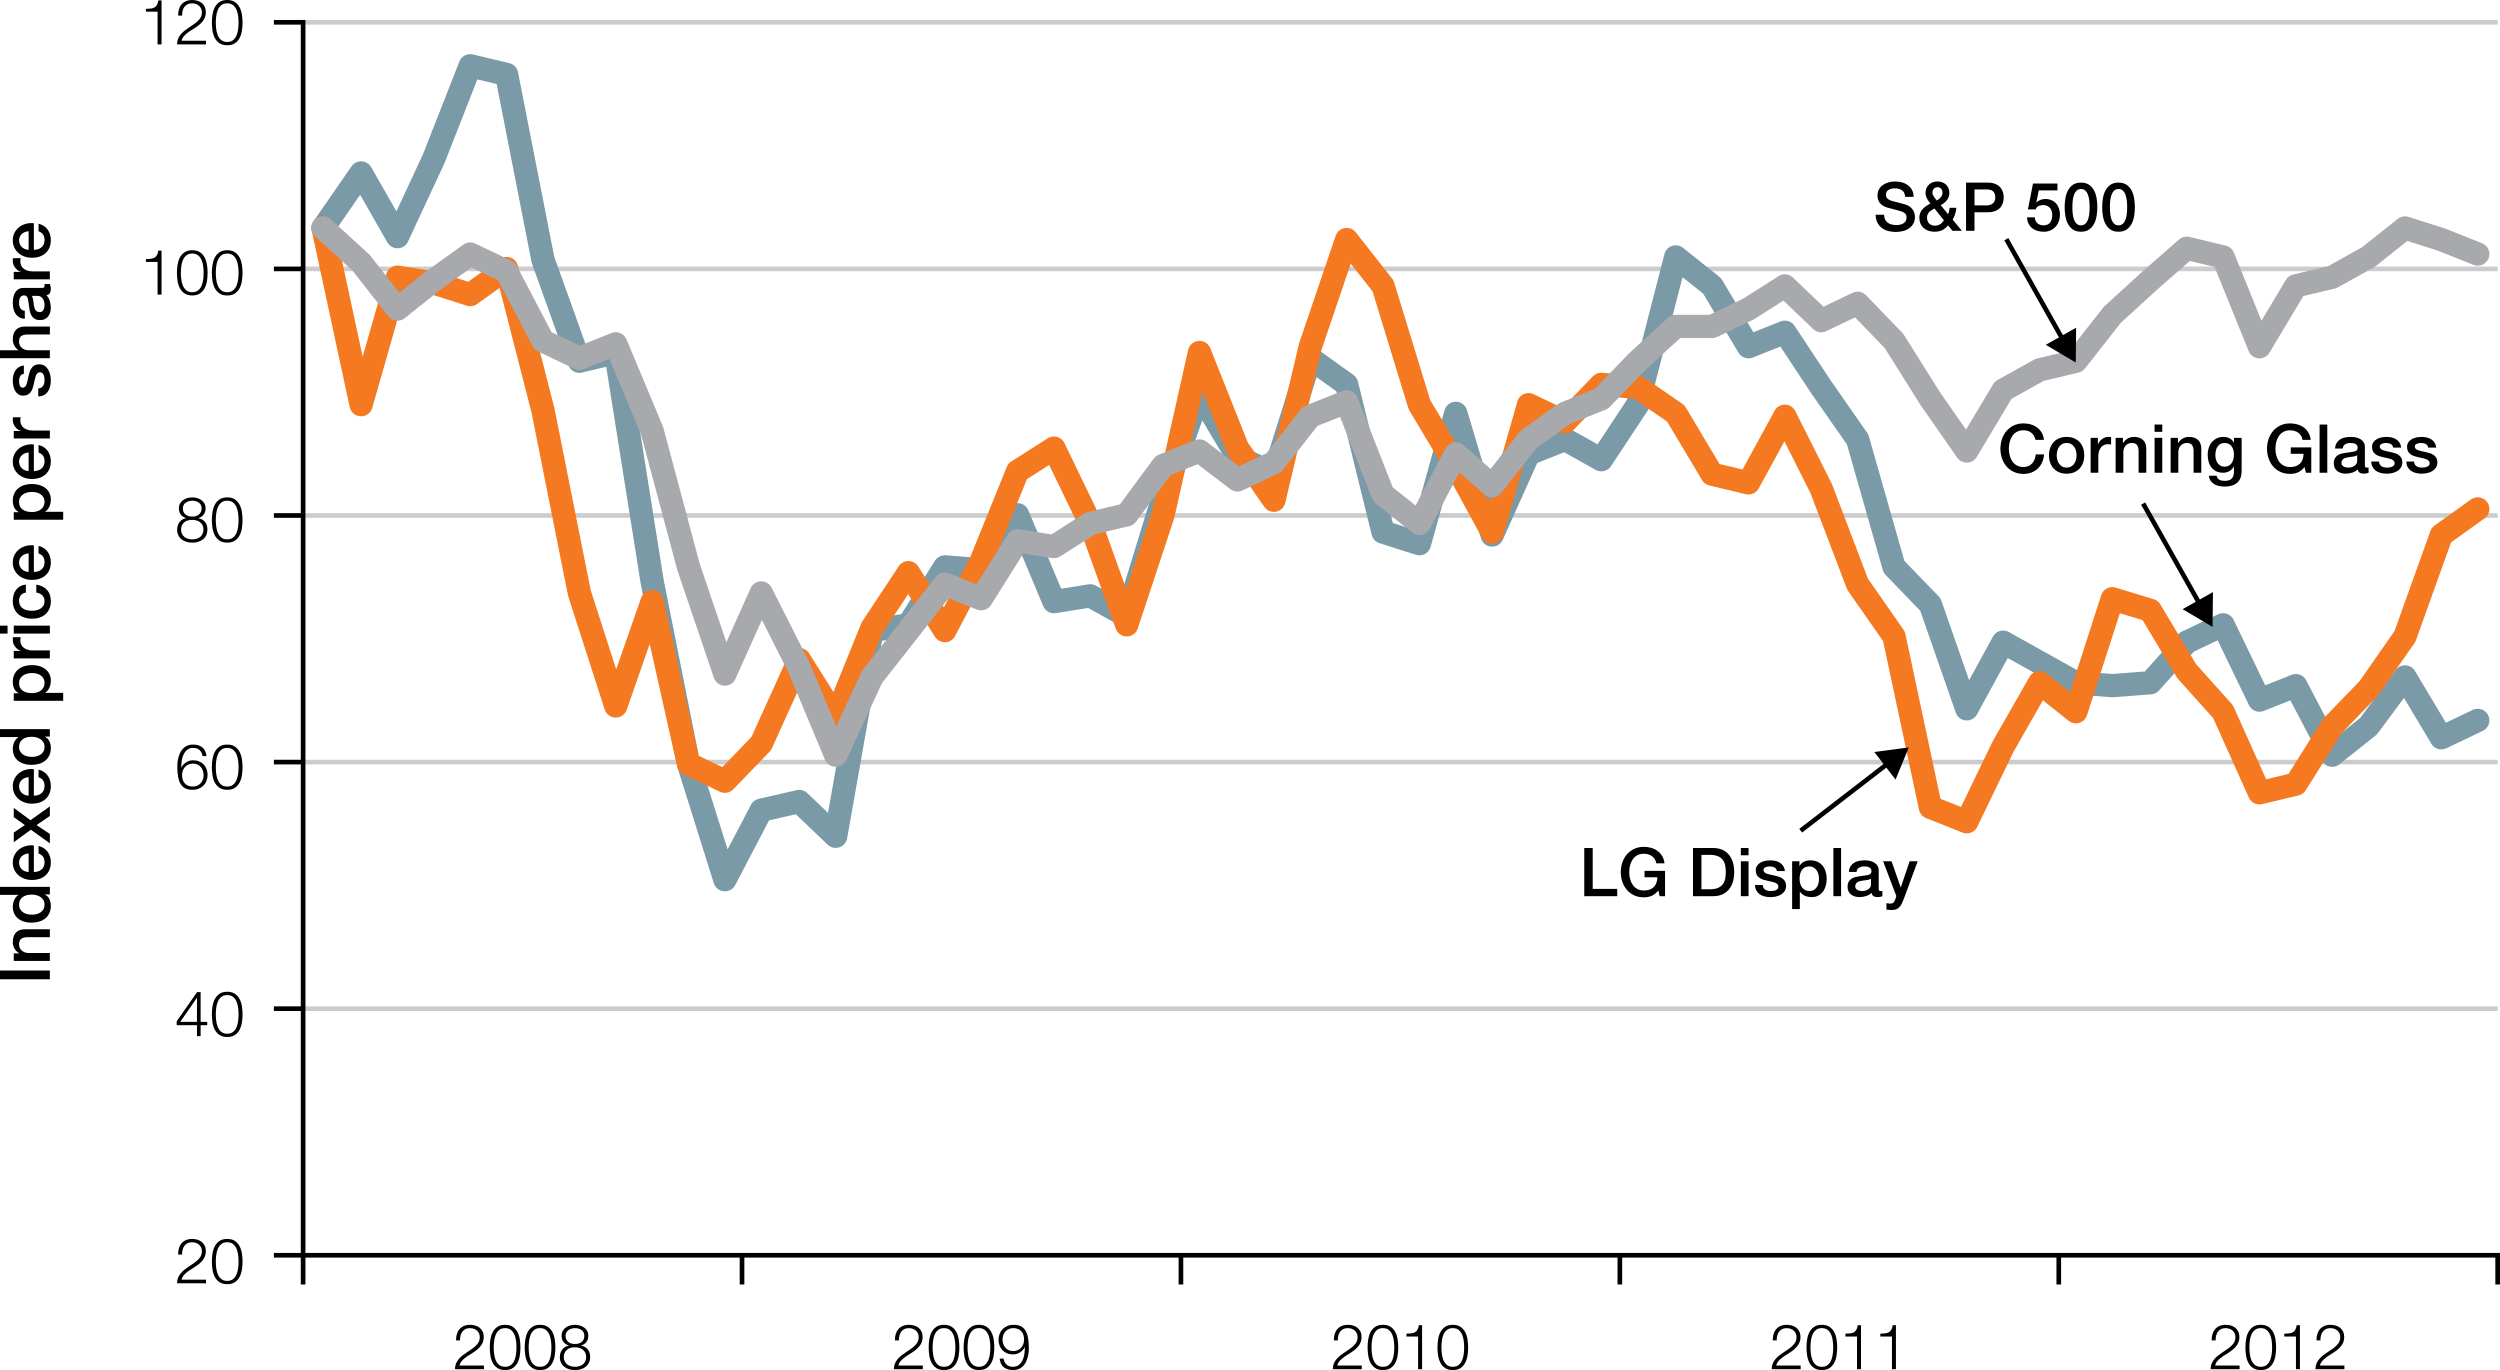 <svg xmlns="http://www.w3.org/2000/svg" xmlns:xlink="http://www.w3.org/1999/xlink" version="1.1" id="Layer_1" x="0px" y="0px" width="268.539px" height="147.165px" viewBox="0 0 268.539 147.165" enable-background="new 0 0 268.539 147.165" xml:space="preserve">
<line fill="none" stroke="#CCCCCC" stroke-width="0.5" stroke-miterlimit="10" x1="32.559" y1="108.347" x2="268.289" y2="108.347"/>
<line fill="none" stroke="#CCCCCC" stroke-width="0.5" stroke-miterlimit="10" x1="32.559" y1="81.859" x2="268.289" y2="81.859"/>
<line fill="none" stroke="#CCCCCC" stroke-width="0.5" stroke-miterlimit="10" x1="32.559" y1="55.372" x2="268.289" y2="55.372"/>
<line fill="none" stroke="#CCCCCC" stroke-width="0.5" stroke-miterlimit="10" x1="32.559" y1="28.884" x2="268.289" y2="28.884"/>
<line fill="none" stroke="#CCCCCC" stroke-width="0.5" stroke-miterlimit="10" x1="32.559" y1="2.396" x2="268.289" y2="2.396"/>
<g>
	<path d="M16.18,0.922c0.15-0.016,0.281-0.053,0.392-0.111c0.11-0.059,0.202-0.147,0.276-0.267s0.127-0.287,0.159-0.503h0.344v4.725   h-0.425v-3.51h-1.249V0.952C15.861,0.947,16.029,0.938,16.18,0.922z"/>
	<path d="M19.018,4.766c0.004-0.234,0.045-0.441,0.121-0.621c0.077-0.18,0.178-0.342,0.304-0.486   c0.125-0.144,0.268-0.275,0.425-0.395c0.158-0.119,0.32-0.233,0.486-0.344s0.332-0.224,0.496-0.338   c0.164-0.115,0.312-0.237,0.442-0.368c0.131-0.13,0.229-0.264,0.294-0.401c0.065-0.138,0.098-0.301,0.098-0.489   c0-0.153-0.028-0.289-0.084-0.408s-0.133-0.221-0.229-0.304c-0.097-0.084-0.209-0.146-0.337-0.189s-0.264-0.064-0.408-0.064   c-0.194,0-0.359,0.036-0.496,0.108c-0.138,0.072-0.249,0.169-0.334,0.29c-0.085,0.122-0.147,0.262-0.186,0.419   s-0.055,0.324-0.05,0.499h-0.425c-0.005-0.243,0.023-0.467,0.084-0.671c0.061-0.205,0.154-0.382,0.28-0.53s0.285-0.265,0.476-0.348   C20.164,0.042,20.388,0,20.645,0c0.207,0,0.399,0.028,0.577,0.085c0.178,0.056,0.333,0.139,0.466,0.249s0.236,0.249,0.311,0.415   c0.074,0.167,0.111,0.36,0.111,0.581c0,0.198-0.033,0.378-0.098,0.54c-0.065,0.162-0.153,0.311-0.264,0.445   c-0.11,0.135-0.236,0.26-0.378,0.375c-0.142,0.114-0.291,0.222-0.449,0.32c-0.112,0.076-0.245,0.161-0.398,0.253   c-0.153,0.093-0.3,0.194-0.442,0.308c-0.142,0.112-0.267,0.234-0.375,0.367s-0.176,0.278-0.203,0.436h2.626v0.392H19.018z"/>
	<path d="M25.245,0.227c0.214,0.15,0.38,0.343,0.5,0.577c0.119,0.233,0.2,0.495,0.243,0.782c0.042,0.288,0.064,0.569,0.064,0.844   c0,0.279-0.021,0.563-0.064,0.851c-0.043,0.288-0.124,0.55-0.243,0.783c-0.119,0.234-0.286,0.426-0.5,0.574   s-0.494,0.223-0.84,0.223c-0.342,0-0.621-0.074-0.837-0.223s-0.384-0.34-0.503-0.574c-0.119-0.233-0.2-0.495-0.243-0.783   c-0.042-0.287-0.064-0.569-0.064-0.844c0-0.278,0.021-0.562,0.064-0.851c0.043-0.287,0.124-0.549,0.243-0.782   c0.119-0.234,0.287-0.427,0.503-0.577C23.783,0.075,24.062,0,24.404,0C24.751,0,25.031,0.075,25.245,0.227z M23.756,0.567   c-0.162,0.14-0.285,0.312-0.368,0.52c-0.083,0.207-0.139,0.432-0.166,0.675s-0.041,0.466-0.041,0.668   c0,0.207,0.014,0.432,0.041,0.672c0.027,0.241,0.082,0.466,0.166,0.675c0.083,0.21,0.206,0.384,0.368,0.523   s0.378,0.209,0.648,0.209S24.89,4.439,25.052,4.3s0.285-0.313,0.368-0.523c0.083-0.209,0.138-0.434,0.165-0.675   c0.027-0.24,0.041-0.465,0.041-0.672c0-0.202-0.013-0.425-0.041-0.668c-0.027-0.243-0.082-0.468-0.165-0.675   c-0.083-0.207-0.206-0.38-0.368-0.52s-0.378-0.21-0.648-0.21S23.918,0.428,23.756,0.567z"/>
</g>
<g>
	<path d="M16.18,27.8c0.15-0.016,0.281-0.053,0.392-0.111c0.11-0.059,0.202-0.147,0.276-0.267s0.127-0.287,0.159-0.503h0.344v4.725   h-0.425v-3.51h-1.249V27.83C15.861,27.825,16.029,27.815,16.18,27.8z"/>
	<path d="M21.492,27.104c0.214,0.15,0.38,0.343,0.5,0.577c0.119,0.233,0.2,0.495,0.243,0.782c0.042,0.288,0.064,0.569,0.064,0.844   c0,0.279-0.021,0.563-0.064,0.851c-0.043,0.288-0.124,0.55-0.243,0.783c-0.119,0.234-0.286,0.426-0.5,0.574   s-0.494,0.223-0.84,0.223c-0.342,0-0.621-0.074-0.837-0.223s-0.384-0.34-0.503-0.574c-0.119-0.233-0.2-0.495-0.243-0.783   c-0.042-0.287-0.064-0.569-0.064-0.844c0-0.278,0.021-0.562,0.064-0.851c0.043-0.287,0.124-0.549,0.243-0.782   c0.119-0.234,0.287-0.427,0.503-0.577c0.216-0.151,0.495-0.227,0.837-0.227C20.998,26.878,21.278,26.953,21.492,27.104z    M20.003,27.445c-0.162,0.14-0.285,0.312-0.368,0.52c-0.083,0.207-0.139,0.432-0.166,0.675s-0.041,0.466-0.041,0.668   c0,0.207,0.014,0.432,0.041,0.672c0.027,0.241,0.082,0.466,0.166,0.675c0.083,0.21,0.206,0.384,0.368,0.523   s0.378,0.209,0.648,0.209s0.486-0.069,0.648-0.209s0.285-0.313,0.368-0.523c0.083-0.209,0.138-0.434,0.165-0.675   c0.027-0.24,0.041-0.465,0.041-0.672c0-0.202-0.013-0.425-0.041-0.668c-0.027-0.243-0.082-0.468-0.165-0.675   c-0.083-0.207-0.206-0.38-0.368-0.52s-0.378-0.21-0.648-0.21S20.166,27.306,20.003,27.445z"/>
	<path d="M25.245,27.104c0.214,0.15,0.38,0.343,0.5,0.577c0.119,0.233,0.2,0.495,0.243,0.782c0.042,0.288,0.064,0.569,0.064,0.844   c0,0.279-0.021,0.563-0.064,0.851c-0.043,0.288-0.124,0.55-0.243,0.783c-0.119,0.234-0.286,0.426-0.5,0.574   s-0.494,0.223-0.84,0.223c-0.342,0-0.621-0.074-0.837-0.223s-0.384-0.34-0.503-0.574c-0.119-0.233-0.2-0.495-0.243-0.783   c-0.042-0.287-0.064-0.569-0.064-0.844c0-0.278,0.021-0.562,0.064-0.851c0.043-0.287,0.124-0.549,0.243-0.782   c0.119-0.234,0.287-0.427,0.503-0.577c0.216-0.151,0.495-0.227,0.837-0.227C24.751,26.878,25.031,26.953,25.245,27.104z    M23.756,27.445c-0.162,0.14-0.285,0.312-0.368,0.52c-0.083,0.207-0.139,0.432-0.166,0.675s-0.041,0.466-0.041,0.668   c0,0.207,0.014,0.432,0.041,0.672c0.027,0.241,0.082,0.466,0.166,0.675c0.083,0.21,0.206,0.384,0.368,0.523   s0.378,0.209,0.648,0.209s0.486-0.069,0.648-0.209s0.285-0.313,0.368-0.523c0.083-0.209,0.138-0.434,0.165-0.675   c0.027-0.24,0.041-0.465,0.041-0.672c0-0.202-0.013-0.425-0.041-0.668c-0.027-0.243-0.082-0.468-0.165-0.675   c-0.083-0.207-0.206-0.38-0.368-0.52s-0.378-0.21-0.648-0.21S23.918,27.306,23.756,27.445z"/>
</g>
<g>
	<path d="M21.88,55.268c-0.135,0.182-0.324,0.31-0.567,0.381v0.014c0.311,0.063,0.549,0.199,0.715,0.408s0.25,0.476,0.25,0.8   c0,0.239-0.043,0.447-0.128,0.625s-0.203,0.325-0.351,0.441c-0.148,0.117-0.32,0.205-0.516,0.264s-0.406,0.088-0.631,0.088   c-0.221,0-0.43-0.029-0.628-0.088c-0.198-0.059-0.371-0.146-0.52-0.264c-0.148-0.116-0.266-0.264-0.351-0.441   s-0.128-0.386-0.128-0.625c0.009-0.311,0.097-0.576,0.264-0.796c0.166-0.221,0.398-0.358,0.695-0.412v-0.014   c-0.247-0.076-0.438-0.203-0.57-0.381s-0.199-0.397-0.199-0.658c0-0.203,0.042-0.378,0.125-0.526   c0.083-0.148,0.192-0.271,0.328-0.368c0.135-0.097,0.288-0.169,0.459-0.216c0.171-0.048,0.344-0.071,0.52-0.071   c0.176,0,0.349,0.023,0.52,0.071c0.171,0.047,0.325,0.119,0.462,0.216c0.137,0.097,0.247,0.22,0.331,0.368   c0.083,0.148,0.125,0.323,0.125,0.526C22.083,54.865,22.015,55.085,21.88,55.268z M21.121,57.873   c0.146-0.043,0.273-0.108,0.381-0.196s0.193-0.199,0.256-0.334s0.095-0.292,0.095-0.473c0-0.171-0.033-0.32-0.098-0.448   c-0.065-0.129-0.153-0.236-0.263-0.324s-0.238-0.153-0.385-0.196c-0.146-0.042-0.298-0.062-0.456-0.057   c-0.162-0.005-0.316,0.013-0.462,0.054c-0.146,0.04-0.273,0.104-0.381,0.192s-0.195,0.197-0.26,0.327   c-0.065,0.131-0.098,0.281-0.098,0.452c0,0.176,0.032,0.331,0.095,0.466s0.148,0.246,0.256,0.334s0.235,0.154,0.381,0.199   c0.146,0.045,0.303,0.067,0.469,0.067S20.974,57.916,21.121,57.873z M21.029,55.442c0.122-0.033,0.229-0.086,0.321-0.158   s0.167-0.164,0.223-0.276c0.056-0.113,0.084-0.246,0.084-0.398c0-0.136-0.026-0.255-0.078-0.358s-0.123-0.188-0.213-0.256   c-0.09-0.067-0.195-0.119-0.317-0.155s-0.254-0.055-0.398-0.055c-0.13,0-0.256,0.019-0.378,0.055s-0.229,0.088-0.324,0.155   c-0.094,0.067-0.17,0.152-0.226,0.256s-0.084,0.223-0.084,0.358c0,0.157,0.029,0.292,0.088,0.404   c0.059,0.113,0.135,0.205,0.229,0.277c0.095,0.072,0.203,0.124,0.324,0.155s0.245,0.045,0.371,0.04   C20.782,55.491,20.908,55.477,21.029,55.442z"/>
	<path d="M25.245,53.654c0.214,0.15,0.38,0.343,0.5,0.577c0.119,0.233,0.2,0.495,0.243,0.782c0.042,0.288,0.064,0.569,0.064,0.844   c0,0.279-0.021,0.563-0.064,0.851c-0.043,0.288-0.124,0.55-0.243,0.783c-0.119,0.234-0.286,0.426-0.5,0.574   s-0.494,0.223-0.84,0.223c-0.342,0-0.621-0.074-0.837-0.223s-0.384-0.34-0.503-0.574c-0.119-0.233-0.2-0.495-0.243-0.783   c-0.042-0.287-0.064-0.569-0.064-0.844c0-0.278,0.021-0.562,0.064-0.851c0.043-0.287,0.124-0.549,0.243-0.782   c0.119-0.234,0.287-0.427,0.503-0.577c0.216-0.151,0.495-0.227,0.837-0.227C24.751,53.428,25.031,53.503,25.245,53.654z    M23.756,53.995c-0.162,0.14-0.285,0.312-0.368,0.52c-0.083,0.207-0.139,0.432-0.166,0.675s-0.041,0.466-0.041,0.668   c0,0.207,0.014,0.432,0.041,0.672c0.027,0.241,0.082,0.466,0.166,0.675c0.083,0.21,0.206,0.384,0.368,0.523   s0.378,0.209,0.648,0.209s0.486-0.069,0.648-0.209s0.285-0.313,0.368-0.523c0.083-0.209,0.138-0.434,0.165-0.675   c0.027-0.24,0.041-0.465,0.041-0.672c0-0.202-0.013-0.425-0.041-0.668c-0.027-0.243-0.082-0.468-0.165-0.675   c-0.083-0.207-0.206-0.38-0.368-0.52s-0.378-0.21-0.648-0.21S23.918,53.855,23.756,53.995z"/>
</g>
<g>
	<path d="M21.444,80.579c-0.173-0.162-0.397-0.243-0.671-0.243s-0.498,0.07-0.668,0.21s-0.304,0.314-0.398,0.526   c-0.095,0.212-0.158,0.439-0.189,0.685c-0.032,0.246-0.047,0.477-0.047,0.692h0.014c0.112-0.234,0.282-0.423,0.509-0.567   c0.227-0.144,0.476-0.216,0.746-0.216c0.238,0,0.453,0.04,0.645,0.118c0.191,0.079,0.354,0.188,0.489,0.327   c0.135,0.14,0.24,0.307,0.314,0.5s0.111,0.405,0.111,0.635s-0.04,0.441-0.118,0.638c-0.079,0.195-0.189,0.364-0.331,0.506   s-0.311,0.252-0.506,0.331c-0.196,0.078-0.411,0.118-0.645,0.118c-0.288,0-0.536-0.044-0.743-0.132s-0.378-0.23-0.513-0.429   c-0.135-0.198-0.235-0.455-0.301-0.772c-0.065-0.317-0.098-0.708-0.098-1.172c0-0.094,0.005-0.218,0.017-0.371   c0.011-0.152,0.037-0.315,0.077-0.489c0.041-0.173,0.098-0.349,0.172-0.526s0.173-0.339,0.297-0.482   c0.124-0.145,0.278-0.261,0.462-0.352c0.185-0.09,0.405-0.135,0.662-0.135c0.423,0,0.758,0.102,1.006,0.304   c0.247,0.203,0.396,0.513,0.445,0.932h-0.425C21.722,80.953,21.618,80.741,21.444,80.579z M20.236,82.122   c-0.146,0.065-0.27,0.154-0.371,0.267c-0.102,0.112-0.178,0.244-0.229,0.395c-0.052,0.151-0.078,0.313-0.078,0.489   c0,0.167,0.022,0.324,0.067,0.473s0.116,0.278,0.212,0.388c0.097,0.11,0.22,0.197,0.368,0.261c0.148,0.062,0.326,0.094,0.533,0.094   c0.171,0,0.325-0.032,0.462-0.098c0.137-0.065,0.256-0.152,0.357-0.263c0.102-0.11,0.179-0.24,0.233-0.389   c0.054-0.148,0.081-0.304,0.081-0.466c0-0.171-0.026-0.333-0.078-0.485c-0.052-0.153-0.126-0.286-0.223-0.398   s-0.216-0.201-0.358-0.267c-0.142-0.065-0.303-0.099-0.482-0.099C20.548,82.023,20.382,82.057,20.236,82.122z"/>
	<path d="M25.245,80.205c0.214,0.15,0.38,0.343,0.5,0.577c0.119,0.233,0.2,0.495,0.243,0.782c0.042,0.288,0.064,0.569,0.064,0.844   c0,0.279-0.021,0.563-0.064,0.851c-0.043,0.288-0.124,0.55-0.243,0.783c-0.119,0.234-0.286,0.426-0.5,0.574   s-0.494,0.223-0.84,0.223c-0.342,0-0.621-0.074-0.837-0.223s-0.384-0.34-0.503-0.574c-0.119-0.233-0.2-0.495-0.243-0.783   c-0.042-0.287-0.064-0.569-0.064-0.844c0-0.278,0.021-0.562,0.064-0.851c0.043-0.287,0.124-0.549,0.243-0.782   c0.119-0.234,0.287-0.427,0.503-0.577c0.216-0.151,0.495-0.227,0.837-0.227C24.751,79.979,25.031,80.054,25.245,80.205z    M23.756,80.546c-0.162,0.14-0.285,0.312-0.368,0.52c-0.083,0.207-0.139,0.432-0.166,0.675s-0.041,0.466-0.041,0.668   c0,0.207,0.014,0.432,0.041,0.672c0.027,0.241,0.082,0.466,0.166,0.675c0.083,0.21,0.206,0.384,0.368,0.523   s0.378,0.209,0.648,0.209s0.486-0.069,0.648-0.209s0.285-0.313,0.368-0.523c0.083-0.209,0.138-0.434,0.165-0.675   c0.027-0.24,0.041-0.465,0.041-0.672c0-0.202-0.013-0.425-0.041-0.668c-0.027-0.243-0.082-0.468-0.165-0.675   c-0.083-0.207-0.206-0.38-0.368-0.52s-0.378-0.21-0.648-0.21S23.918,80.406,23.756,80.546z"/>
</g>
<g>
	<path d="M0,105.188v-0.938h5.355v0.938H0z"/>
	<path d="M1.478,103.223v-0.81h0.57l0.015-0.016c-0.215-0.13-0.384-0.3-0.506-0.51s-0.184-0.442-0.184-0.697   c0-0.425,0.11-0.76,0.33-1.005c0.22-0.245,0.55-0.368,0.99-0.368h2.663v0.855H2.917c-0.305,0.01-0.526,0.075-0.664,0.195   c-0.138,0.12-0.207,0.308-0.207,0.562c0,0.145,0.026,0.274,0.079,0.39c0.052,0.115,0.125,0.213,0.217,0.293   c0.093,0.08,0.201,0.142,0.326,0.188c0.125,0.045,0.258,0.067,0.397,0.067h2.288v0.854H1.478z"/>
	<path d="M5.355,95.266v0.81H4.83v0.016c0.225,0.115,0.386,0.282,0.484,0.502c0.097,0.221,0.146,0.453,0.146,0.698   c0,0.305-0.054,0.571-0.161,0.799s-0.254,0.416-0.439,0.565c-0.185,0.15-0.404,0.263-0.656,0.338S3.68,99.105,3.39,99.105   c-0.35,0-0.653-0.047-0.908-0.143c-0.255-0.095-0.465-0.221-0.63-0.379c-0.165-0.157-0.286-0.337-0.364-0.54   c-0.078-0.202-0.116-0.408-0.116-0.618c0-0.12,0.011-0.242,0.034-0.367s0.059-0.245,0.109-0.36c0.05-0.115,0.114-0.222,0.191-0.318   c0.078-0.098,0.169-0.179,0.274-0.244v-0.015H0v-0.855H5.355z M3.458,98.251c0.165,0,0.328-0.021,0.487-0.064   c0.16-0.042,0.303-0.107,0.428-0.194c0.125-0.088,0.225-0.199,0.3-0.334c0.075-0.135,0.113-0.295,0.113-0.48   c0-0.189-0.04-0.354-0.12-0.491c-0.08-0.137-0.185-0.25-0.315-0.337c-0.13-0.088-0.276-0.152-0.439-0.195   c-0.162-0.042-0.329-0.063-0.499-0.063c-0.43,0-0.765,0.096-1.005,0.289c-0.24,0.192-0.36,0.453-0.36,0.783   c0,0.2,0.042,0.369,0.124,0.506c0.083,0.138,0.19,0.251,0.322,0.338c0.133,0.088,0.283,0.15,0.45,0.188S3.283,98.251,3.458,98.251z   "/>
	<path d="M3.638,93.669c0.15,0,0.295-0.021,0.435-0.064c0.14-0.042,0.263-0.105,0.368-0.19s0.189-0.192,0.251-0.323   c0.062-0.13,0.094-0.285,0.094-0.465c0-0.25-0.054-0.451-0.162-0.604c-0.107-0.152-0.269-0.267-0.483-0.342v-0.81   c0.21,0.045,0.397,0.123,0.562,0.232c0.165,0.11,0.304,0.243,0.416,0.397c0.113,0.155,0.198,0.329,0.255,0.521   c0.058,0.192,0.086,0.394,0.086,0.604c0,0.306-0.05,0.575-0.15,0.811c-0.1,0.234-0.24,0.434-0.42,0.596   c-0.18,0.163-0.395,0.285-0.645,0.367c-0.25,0.083-0.525,0.124-0.825,0.124c-0.275,0-0.536-0.044-0.784-0.131   c-0.248-0.088-0.465-0.213-0.652-0.375c-0.188-0.163-0.336-0.359-0.446-0.589c-0.11-0.23-0.165-0.49-0.165-0.78   c0-0.305,0.063-0.578,0.191-0.821c0.127-0.242,0.296-0.443,0.506-0.604s0.452-0.276,0.724-0.349s0.554-0.091,0.844-0.057V93.669z    M3.075,91.674c-0.135,0.01-0.265,0.039-0.39,0.086c-0.125,0.048-0.234,0.112-0.326,0.195c-0.093,0.082-0.167,0.183-0.225,0.3   s-0.086,0.249-0.086,0.394c0,0.15,0.026,0.286,0.079,0.409c0.052,0.122,0.125,0.228,0.217,0.314   c0.093,0.088,0.201,0.158,0.326,0.21c0.125,0.053,0.26,0.082,0.405,0.087V91.674z"/>
	<path d="M3.315,89.124l-1.837,1.342v-1.034l1.192-0.811l-1.192-0.848v-0.989l1.792,1.319l2.085-1.484v1.027l-1.433,0.982   l1.433,0.952v1.005L3.315,89.124z"/>
	<path d="M3.638,85.472c0.15,0,0.295-0.021,0.435-0.064c0.14-0.042,0.263-0.105,0.368-0.19s0.189-0.192,0.251-0.323   c0.062-0.13,0.094-0.285,0.094-0.465c0-0.25-0.054-0.451-0.162-0.604c-0.107-0.152-0.269-0.267-0.483-0.342v-0.81   c0.21,0.045,0.397,0.123,0.562,0.232c0.165,0.11,0.304,0.243,0.416,0.397c0.113,0.155,0.198,0.329,0.255,0.521   c0.058,0.192,0.086,0.394,0.086,0.604c0,0.306-0.05,0.575-0.15,0.811c-0.1,0.234-0.24,0.434-0.42,0.596   c-0.18,0.163-0.395,0.285-0.645,0.367c-0.25,0.083-0.525,0.124-0.825,0.124c-0.275,0-0.536-0.044-0.784-0.131   c-0.248-0.088-0.465-0.213-0.652-0.375c-0.188-0.163-0.336-0.359-0.446-0.589c-0.11-0.23-0.165-0.49-0.165-0.78   c0-0.305,0.063-0.578,0.191-0.821c0.127-0.242,0.296-0.443,0.506-0.604s0.452-0.276,0.724-0.349s0.554-0.091,0.844-0.057V85.472z    M3.075,83.477c-0.135,0.01-0.265,0.039-0.39,0.086c-0.125,0.048-0.234,0.112-0.326,0.195c-0.093,0.082-0.167,0.183-0.225,0.3   s-0.086,0.249-0.086,0.394c0,0.15,0.026,0.286,0.079,0.409c0.052,0.122,0.125,0.228,0.217,0.314   c0.093,0.088,0.201,0.158,0.326,0.21c0.125,0.053,0.26,0.082,0.405,0.087V83.477z"/>
	<path d="M5.355,78.316v0.81H4.83v0.016c0.225,0.115,0.386,0.282,0.484,0.502c0.097,0.221,0.146,0.453,0.146,0.698   c0,0.305-0.054,0.571-0.161,0.799s-0.254,0.416-0.439,0.565c-0.185,0.15-0.404,0.263-0.656,0.338S3.68,82.156,3.39,82.156   c-0.35,0-0.653-0.047-0.908-0.143c-0.255-0.095-0.465-0.221-0.63-0.379c-0.165-0.157-0.286-0.337-0.364-0.54   c-0.078-0.202-0.116-0.408-0.116-0.618c0-0.12,0.011-0.242,0.034-0.367s0.059-0.245,0.109-0.36c0.05-0.115,0.114-0.222,0.191-0.318   c0.078-0.098,0.169-0.179,0.274-0.244v-0.015H0v-0.855H5.355z M3.458,81.302c0.165,0,0.328-0.021,0.487-0.064   c0.16-0.042,0.303-0.107,0.428-0.194c0.125-0.088,0.225-0.199,0.3-0.334c0.075-0.135,0.113-0.295,0.113-0.48   c0-0.189-0.04-0.354-0.12-0.491c-0.08-0.137-0.185-0.25-0.315-0.337c-0.13-0.088-0.276-0.152-0.439-0.195   c-0.162-0.042-0.329-0.063-0.499-0.063c-0.43,0-0.765,0.096-1.005,0.289c-0.24,0.192-0.36,0.453-0.36,0.783   c0,0.2,0.042,0.369,0.124,0.506c0.083,0.138,0.19,0.251,0.322,0.338c0.133,0.088,0.283,0.15,0.45,0.188S3.283,81.302,3.458,81.302z   "/>
	<path d="M1.478,75.279v-0.81h0.525v-0.016c-0.225-0.12-0.386-0.287-0.484-0.502c-0.097-0.215-0.146-0.447-0.146-0.697   c0-0.306,0.054-0.571,0.161-0.799s0.255-0.417,0.442-0.566c0.188-0.15,0.406-0.263,0.656-0.338s0.518-0.112,0.803-0.112   c0.26,0,0.513,0.034,0.757,0.102c0.245,0.067,0.461,0.17,0.649,0.308c0.188,0.137,0.337,0.311,0.45,0.521   c0.113,0.21,0.169,0.458,0.169,0.743c0,0.125-0.011,0.25-0.034,0.375s-0.059,0.245-0.109,0.359   c-0.05,0.115-0.114,0.222-0.191,0.319c-0.078,0.098-0.169,0.179-0.274,0.243v0.016h1.935v0.854H1.478z M3.42,72.295   c-0.175,0-0.345,0.022-0.51,0.067s-0.312,0.112-0.439,0.202s-0.23,0.202-0.308,0.338c-0.077,0.135-0.116,0.29-0.116,0.465   c0,0.359,0.125,0.631,0.375,0.813s0.583,0.273,0.998,0.273c0.195,0,0.376-0.023,0.544-0.071c0.167-0.047,0.311-0.118,0.431-0.213   c0.12-0.096,0.215-0.209,0.285-0.342c0.07-0.133,0.105-0.286,0.105-0.461c0-0.195-0.04-0.36-0.12-0.495s-0.184-0.246-0.312-0.334   c-0.127-0.087-0.272-0.149-0.435-0.188C3.756,72.313,3.59,72.295,3.42,72.295z"/>
	<path d="M1.478,70.72v-0.803h0.75v-0.015c-0.105-0.024-0.208-0.073-0.308-0.146c-0.1-0.072-0.191-0.159-0.274-0.262   c-0.082-0.103-0.148-0.217-0.199-0.342c-0.05-0.125-0.075-0.252-0.075-0.383c0-0.1,0.002-0.168,0.007-0.206   c0.005-0.037,0.01-0.076,0.015-0.116H2.22c-0.01,0.061-0.019,0.121-0.026,0.184c-0.008,0.062-0.011,0.124-0.011,0.184   c0,0.146,0.029,0.281,0.086,0.409c0.058,0.128,0.143,0.239,0.255,0.334c0.112,0.095,0.251,0.17,0.416,0.225   c0.165,0.056,0.355,0.083,0.57,0.083h1.845v0.854H1.478z"/>
	<path d="M0,68.058v-0.854h0.81v0.854H0z M1.478,68.058v-0.854h3.877v0.854H1.478z"/>
	<path d="M2.775,63.655c-0.24,0.035-0.421,0.131-0.543,0.289C2.109,64.102,2.047,64.3,2.047,64.54c0,0.11,0.019,0.228,0.056,0.353   c0.038,0.125,0.108,0.24,0.21,0.345c0.103,0.105,0.245,0.193,0.427,0.263c0.183,0.07,0.421,0.105,0.716,0.105   c0.16,0,0.32-0.02,0.48-0.057s0.303-0.098,0.427-0.18c0.125-0.083,0.227-0.188,0.304-0.319c0.077-0.13,0.116-0.287,0.116-0.472   c0-0.25-0.078-0.457-0.233-0.619C4.397,63.797,4.18,63.695,3.9,63.655V62.8c0.505,0.08,0.892,0.271,1.159,0.574   c0.268,0.303,0.401,0.704,0.401,1.204c0,0.305-0.051,0.573-0.154,0.806s-0.242,0.429-0.42,0.589   c-0.177,0.16-0.389,0.281-0.634,0.363c-0.245,0.083-0.51,0.124-0.795,0.124c-0.29,0-0.562-0.04-0.817-0.12   c-0.255-0.08-0.477-0.199-0.664-0.359s-0.335-0.359-0.442-0.597s-0.161-0.516-0.161-0.836c0-0.226,0.029-0.438,0.086-0.642   c0.058-0.202,0.144-0.383,0.259-0.54c0.115-0.157,0.26-0.286,0.435-0.386c0.175-0.101,0.383-0.16,0.623-0.181V63.655z"/>
	<path d="M3.638,61.436c0.15,0,0.295-0.021,0.435-0.064c0.14-0.042,0.263-0.105,0.368-0.19s0.189-0.192,0.251-0.323   c0.062-0.13,0.094-0.285,0.094-0.465c0-0.25-0.054-0.451-0.162-0.604c-0.107-0.152-0.269-0.267-0.483-0.342v-0.81   c0.21,0.045,0.397,0.123,0.562,0.232c0.165,0.11,0.304,0.243,0.416,0.397c0.113,0.155,0.198,0.329,0.255,0.521   c0.058,0.192,0.086,0.394,0.086,0.604c0,0.306-0.05,0.575-0.15,0.811c-0.1,0.234-0.24,0.434-0.42,0.596   c-0.18,0.163-0.395,0.285-0.645,0.367C3.995,62.249,3.72,62.29,3.42,62.29c-0.275,0-0.536-0.044-0.784-0.131   c-0.248-0.088-0.465-0.213-0.652-0.375c-0.188-0.163-0.336-0.359-0.446-0.589c-0.11-0.23-0.165-0.49-0.165-0.78   c0-0.305,0.063-0.578,0.191-0.821C1.691,59.352,1.86,59.15,2.07,58.99s0.452-0.276,0.724-0.349s0.554-0.091,0.844-0.057V61.436z    M3.075,59.44c-0.135,0.01-0.265,0.039-0.39,0.086c-0.125,0.048-0.234,0.112-0.326,0.195c-0.093,0.082-0.167,0.183-0.225,0.3   s-0.086,0.249-0.086,0.394c0,0.15,0.026,0.286,0.079,0.409c0.052,0.122,0.125,0.228,0.217,0.314   c0.093,0.088,0.201,0.158,0.326,0.21c0.125,0.053,0.26,0.082,0.405,0.087V59.44z"/>
	<path d="M1.478,55.825v-0.81h0.525V55c-0.225-0.12-0.386-0.287-0.484-0.502c-0.097-0.215-0.146-0.447-0.146-0.697   c0-0.306,0.054-0.571,0.161-0.799s0.255-0.417,0.442-0.566c0.188-0.15,0.406-0.263,0.656-0.338s0.518-0.112,0.803-0.112   c0.26,0,0.513,0.034,0.757,0.102c0.245,0.067,0.461,0.17,0.649,0.308c0.188,0.137,0.337,0.311,0.45,0.521   c0.113,0.21,0.169,0.458,0.169,0.743c0,0.125-0.011,0.25-0.034,0.375s-0.059,0.245-0.109,0.359   c-0.05,0.115-0.114,0.222-0.191,0.319c-0.078,0.098-0.169,0.179-0.274,0.243v0.016h1.935v0.854H1.478z M3.42,52.841   c-0.175,0-0.345,0.022-0.51,0.067s-0.312,0.112-0.439,0.202s-0.23,0.202-0.308,0.338c-0.077,0.135-0.116,0.29-0.116,0.465   c0,0.359,0.125,0.631,0.375,0.813S3.005,55,3.42,55c0.195,0,0.376-0.023,0.544-0.071c0.167-0.047,0.311-0.118,0.431-0.213   c0.12-0.096,0.215-0.209,0.285-0.342c0.07-0.133,0.105-0.286,0.105-0.461c0-0.195-0.04-0.36-0.12-0.495s-0.184-0.246-0.312-0.334   c-0.127-0.087-0.272-0.149-0.435-0.188C3.756,52.859,3.59,52.841,3.42,52.841z"/>
	<path d="M3.638,50.599c0.15,0,0.295-0.021,0.435-0.064c0.14-0.042,0.263-0.105,0.368-0.19s0.189-0.192,0.251-0.323   c0.062-0.13,0.094-0.285,0.094-0.465c0-0.25-0.054-0.451-0.162-0.604C4.516,48.8,4.355,48.686,4.14,48.61v-0.81   c0.21,0.045,0.397,0.123,0.562,0.232c0.165,0.11,0.304,0.243,0.416,0.397c0.113,0.155,0.198,0.329,0.255,0.521   c0.058,0.192,0.086,0.394,0.086,0.604c0,0.306-0.05,0.575-0.15,0.811c-0.1,0.234-0.24,0.434-0.42,0.596   c-0.18,0.163-0.395,0.285-0.645,0.367c-0.25,0.083-0.525,0.124-0.825,0.124c-0.275,0-0.536-0.044-0.784-0.131   c-0.248-0.088-0.465-0.213-0.652-0.375c-0.188-0.163-0.336-0.359-0.446-0.589c-0.11-0.23-0.165-0.49-0.165-0.78   c0-0.305,0.063-0.578,0.191-0.821c0.127-0.242,0.296-0.443,0.506-0.604s0.452-0.276,0.724-0.349s0.554-0.091,0.844-0.057V50.599z    M3.075,48.604c-0.135,0.01-0.265,0.039-0.39,0.086c-0.125,0.048-0.234,0.112-0.326,0.195c-0.093,0.082-0.167,0.183-0.225,0.3   s-0.086,0.249-0.086,0.394c0,0.15,0.026,0.286,0.079,0.409c0.052,0.122,0.125,0.228,0.217,0.314   c0.093,0.088,0.201,0.158,0.326,0.21c0.125,0.053,0.26,0.082,0.405,0.087V48.604z"/>
	<path d="M1.478,47.096v-0.803h0.75v-0.015c-0.105-0.024-0.208-0.073-0.308-0.146c-0.1-0.072-0.191-0.159-0.274-0.262   c-0.082-0.103-0.148-0.217-0.199-0.342c-0.05-0.125-0.075-0.252-0.075-0.383c0-0.1,0.002-0.168,0.007-0.206   c0.005-0.037,0.01-0.076,0.015-0.116H2.22c-0.01,0.061-0.019,0.121-0.026,0.184c-0.008,0.062-0.011,0.124-0.011,0.184   c0,0.146,0.029,0.281,0.086,0.409c0.058,0.128,0.143,0.239,0.255,0.334c0.112,0.095,0.251,0.17,0.416,0.225   c0.165,0.056,0.355,0.083,0.57,0.083h1.845v0.854H1.478z"/>
	<path d="M4.11,41.727c0.25-0.025,0.425-0.12,0.525-0.285c0.1-0.165,0.15-0.362,0.15-0.593c0-0.08-0.006-0.171-0.019-0.273   c-0.012-0.103-0.036-0.199-0.071-0.289c-0.035-0.09-0.086-0.163-0.154-0.221c-0.067-0.058-0.156-0.084-0.266-0.079   c-0.11,0.005-0.2,0.045-0.27,0.12c-0.07,0.075-0.126,0.171-0.168,0.289c-0.042,0.117-0.079,0.251-0.109,0.4   c-0.03,0.15-0.062,0.303-0.098,0.458c-0.035,0.16-0.077,0.313-0.127,0.461c-0.05,0.147-0.117,0.28-0.203,0.397   c-0.085,0.118-0.193,0.212-0.326,0.281c-0.132,0.07-0.296,0.105-0.491,0.105c-0.21,0-0.386-0.052-0.529-0.154   s-0.257-0.232-0.345-0.39S1.46,41.623,1.425,41.43c-0.035-0.192-0.052-0.376-0.052-0.551c0-0.2,0.021-0.392,0.063-0.574   c0.043-0.182,0.111-0.347,0.207-0.495c0.095-0.146,0.219-0.27,0.371-0.367c0.153-0.098,0.336-0.158,0.551-0.184v0.893   c-0.205,0.04-0.342,0.134-0.413,0.281c-0.07,0.147-0.105,0.316-0.105,0.506c0,0.061,0.005,0.132,0.015,0.214   c0.01,0.083,0.029,0.16,0.056,0.232c0.028,0.073,0.067,0.134,0.12,0.184c0.052,0.051,0.121,0.075,0.206,0.075   c0.105,0,0.19-0.036,0.255-0.108s0.119-0.168,0.161-0.285s0.079-0.251,0.109-0.401c0.03-0.149,0.062-0.305,0.097-0.465   c0.035-0.155,0.078-0.308,0.127-0.457c0.05-0.15,0.118-0.284,0.203-0.401c0.085-0.118,0.192-0.213,0.323-0.285   c0.13-0.072,0.29-0.109,0.48-0.109c0.23,0,0.425,0.053,0.585,0.158c0.16,0.104,0.29,0.241,0.39,0.408   c0.1,0.168,0.173,0.354,0.218,0.559c0.045,0.205,0.067,0.408,0.067,0.608c0,0.244-0.027,0.471-0.083,0.679   c-0.055,0.207-0.139,0.387-0.251,0.54c-0.113,0.152-0.252,0.272-0.42,0.359C4.539,42.53,4.34,42.576,4.11,42.581V41.727z"/>
	<path d="M0,38.479v-0.854h1.987v-0.016c-0.175-0.104-0.321-0.261-0.438-0.469c-0.118-0.207-0.176-0.438-0.176-0.693   c0-0.425,0.11-0.76,0.33-1.005c0.22-0.245,0.55-0.368,0.99-0.368h2.663v0.855H2.917c-0.305,0.01-0.526,0.075-0.664,0.195   c-0.138,0.12-0.207,0.308-0.207,0.562c0,0.145,0.026,0.274,0.079,0.39c0.052,0.115,0.125,0.213,0.217,0.293   c0.093,0.08,0.201,0.142,0.326,0.188c0.125,0.045,0.258,0.067,0.397,0.067h2.288v0.854H0z"/>
	<path d="M4.493,30.927c0.105,0,0.18-0.014,0.225-0.041c0.045-0.028,0.068-0.082,0.068-0.162c0-0.024,0-0.055,0-0.09   s-0.005-0.075-0.015-0.12h0.592c0.01,0.03,0.021,0.069,0.034,0.116c0.013,0.048,0.024,0.097,0.034,0.146   c0.01,0.05,0.017,0.101,0.022,0.15c0.005,0.05,0.007,0.093,0.007,0.127c0,0.176-0.035,0.32-0.105,0.436s-0.192,0.189-0.368,0.225   c0.165,0.17,0.285,0.379,0.36,0.626c0.075,0.248,0.112,0.486,0.112,0.717c0,0.175-0.024,0.343-0.071,0.502   c-0.047,0.16-0.117,0.302-0.21,0.424c-0.092,0.123-0.21,0.221-0.353,0.293s-0.309,0.108-0.499,0.108   c-0.24,0-0.435-0.044-0.585-0.131c-0.15-0.088-0.268-0.203-0.353-0.345c-0.085-0.143-0.146-0.303-0.184-0.48   C3.169,33.25,3.14,33.071,3.12,32.892c-0.03-0.155-0.051-0.303-0.064-0.442c-0.012-0.14-0.034-0.264-0.063-0.371   c-0.03-0.107-0.076-0.192-0.139-0.255c-0.062-0.062-0.156-0.094-0.281-0.094c-0.11,0-0.2,0.025-0.27,0.078   c-0.07,0.053-0.124,0.118-0.161,0.195s-0.062,0.164-0.075,0.259c-0.013,0.095-0.019,0.185-0.019,0.27c0,0.24,0.05,0.438,0.15,0.593   c0.1,0.155,0.255,0.242,0.465,0.263v0.854c-0.25-0.015-0.458-0.074-0.623-0.18s-0.297-0.238-0.397-0.401   c-0.1-0.162-0.17-0.346-0.21-0.551s-0.06-0.415-0.06-0.63c0-0.19,0.02-0.378,0.06-0.562c0.04-0.186,0.105-0.352,0.195-0.499   s0.206-0.267,0.349-0.356s0.316-0.135,0.521-0.135H4.493z M3.413,31.781c0.085,0.13,0.136,0.29,0.154,0.48   c0.018,0.189,0.043,0.38,0.079,0.569c0.015,0.091,0.036,0.178,0.063,0.263c0.028,0.085,0.065,0.16,0.113,0.226   c0.047,0.064,0.11,0.116,0.188,0.153c0.078,0.038,0.171,0.057,0.281,0.057c0.095,0,0.175-0.027,0.24-0.083   c0.065-0.055,0.116-0.121,0.154-0.198c0.038-0.078,0.064-0.163,0.079-0.255c0.015-0.093,0.022-0.177,0.022-0.252   c0-0.095-0.013-0.197-0.038-0.308c-0.025-0.109-0.067-0.213-0.127-0.311s-0.136-0.179-0.229-0.244   c-0.092-0.064-0.206-0.098-0.341-0.098H3.413z"/>
	<path d="M1.478,30.004v-0.803h0.75v-0.015C2.123,29.162,2.02,29.113,1.92,29.04c-0.1-0.072-0.191-0.159-0.274-0.262   c-0.082-0.103-0.148-0.217-0.199-0.342c-0.05-0.125-0.075-0.252-0.075-0.383c0-0.1,0.002-0.168,0.007-0.206   c0.005-0.037,0.01-0.076,0.015-0.116H2.22c-0.01,0.061-0.019,0.121-0.026,0.184c-0.008,0.062-0.011,0.124-0.011,0.184   c0,0.146,0.029,0.281,0.086,0.409c0.058,0.128,0.143,0.239,0.255,0.334c0.112,0.095,0.251,0.17,0.416,0.225   c0.165,0.056,0.355,0.083,0.57,0.083h1.845v0.854H1.478z"/>
	<path d="M3.638,26.832c0.15,0,0.295-0.021,0.435-0.064c0.14-0.042,0.263-0.105,0.368-0.19s0.189-0.192,0.251-0.323   c0.062-0.13,0.094-0.285,0.094-0.465c0-0.25-0.054-0.451-0.162-0.604c-0.107-0.152-0.269-0.267-0.483-0.342v-0.81   c0.21,0.045,0.397,0.123,0.562,0.232c0.165,0.11,0.304,0.243,0.416,0.397c0.113,0.155,0.198,0.329,0.255,0.521   c0.058,0.192,0.086,0.394,0.086,0.604c0,0.306-0.05,0.575-0.15,0.811c-0.1,0.234-0.24,0.434-0.42,0.596   c-0.18,0.163-0.395,0.285-0.645,0.367c-0.25,0.083-0.525,0.124-0.825,0.124c-0.275,0-0.536-0.044-0.784-0.131   c-0.248-0.088-0.465-0.213-0.652-0.375c-0.188-0.163-0.336-0.359-0.446-0.589c-0.11-0.23-0.165-0.49-0.165-0.78   c0-0.305,0.063-0.578,0.191-0.821c0.127-0.242,0.296-0.443,0.506-0.604s0.452-0.276,0.724-0.349s0.554-0.091,0.844-0.057V26.832z    M3.075,24.837c-0.135,0.01-0.265,0.039-0.39,0.086c-0.125,0.048-0.234,0.112-0.326,0.195c-0.093,0.082-0.167,0.183-0.225,0.3   s-0.086,0.249-0.086,0.394c0,0.15,0.026,0.286,0.079,0.409c0.052,0.122,0.125,0.228,0.217,0.314   c0.093,0.088,0.201,0.158,0.326,0.21c0.125,0.053,0.26,0.082,0.405,0.087V24.837z"/>
</g>
<g>
	<path d="M21.165,106.57h0.385v3.192h0.708v0.357h-0.708v1.175h-0.392v-1.175h-2.18v-0.411L21.165,106.57z M21.158,107.191h-0.014   l-1.782,2.571h1.795V107.191z"/>
	<path d="M25.245,106.756c0.214,0.15,0.38,0.343,0.5,0.577c0.119,0.233,0.2,0.495,0.243,0.782c0.042,0.288,0.064,0.569,0.064,0.844   c0,0.279-0.021,0.563-0.064,0.851c-0.043,0.288-0.124,0.55-0.243,0.783c-0.119,0.234-0.286,0.426-0.5,0.574   s-0.494,0.223-0.84,0.223c-0.342,0-0.621-0.074-0.837-0.223s-0.384-0.34-0.503-0.574c-0.119-0.233-0.2-0.495-0.243-0.783   c-0.042-0.287-0.064-0.569-0.064-0.844c0-0.278,0.021-0.562,0.064-0.851c0.043-0.287,0.124-0.549,0.243-0.782   c0.119-0.234,0.287-0.427,0.503-0.577c0.216-0.151,0.495-0.227,0.837-0.227C24.751,106.529,25.031,106.604,25.245,106.756z    M23.756,107.097c-0.162,0.14-0.285,0.312-0.368,0.52c-0.083,0.207-0.139,0.432-0.166,0.675s-0.041,0.466-0.041,0.668   c0,0.207,0.014,0.432,0.041,0.672c0.027,0.241,0.082,0.466,0.166,0.675c0.083,0.21,0.206,0.384,0.368,0.523   s0.378,0.209,0.648,0.209s0.486-0.069,0.648-0.209s0.285-0.313,0.368-0.523c0.083-0.209,0.138-0.434,0.165-0.675   c0.027-0.24,0.041-0.465,0.041-0.672c0-0.202-0.013-0.425-0.041-0.668c-0.027-0.243-0.082-0.468-0.165-0.675   c-0.083-0.207-0.206-0.38-0.368-0.52s-0.378-0.21-0.648-0.21S23.918,106.957,23.756,107.097z"/>
</g>
<g>
	<path d="M19.018,137.845c0.004-0.234,0.045-0.441,0.121-0.621c0.077-0.18,0.178-0.342,0.304-0.486   c0.125-0.144,0.268-0.275,0.425-0.395c0.158-0.119,0.32-0.233,0.486-0.344s0.332-0.224,0.496-0.338   c0.164-0.115,0.312-0.237,0.442-0.368c0.131-0.13,0.229-0.264,0.294-0.401c0.065-0.138,0.098-0.301,0.098-0.489   c0-0.153-0.028-0.289-0.084-0.408s-0.133-0.221-0.229-0.304c-0.097-0.084-0.209-0.146-0.337-0.189s-0.264-0.064-0.408-0.064   c-0.194,0-0.359,0.036-0.496,0.108c-0.138,0.072-0.249,0.169-0.334,0.29c-0.085,0.122-0.147,0.262-0.186,0.419   s-0.055,0.324-0.05,0.499h-0.425c-0.005-0.243,0.023-0.467,0.084-0.671c0.061-0.205,0.154-0.382,0.28-0.53s0.285-0.265,0.476-0.348   c0.191-0.083,0.415-0.125,0.671-0.125c0.207,0,0.399,0.028,0.577,0.085c0.178,0.056,0.333,0.139,0.466,0.249   s0.236,0.249,0.311,0.415c0.074,0.167,0.111,0.36,0.111,0.581c0,0.198-0.033,0.378-0.098,0.54   c-0.065,0.162-0.153,0.311-0.264,0.445c-0.11,0.135-0.236,0.26-0.378,0.375c-0.142,0.114-0.291,0.222-0.449,0.32   c-0.112,0.076-0.245,0.161-0.398,0.253c-0.153,0.093-0.3,0.194-0.442,0.308c-0.142,0.112-0.267,0.234-0.375,0.367   s-0.176,0.278-0.203,0.436h2.626v0.392H19.018z"/>
	<path d="M25.245,133.306c0.214,0.15,0.38,0.343,0.5,0.577c0.119,0.233,0.2,0.495,0.243,0.782c0.042,0.288,0.064,0.569,0.064,0.844   c0,0.279-0.021,0.563-0.064,0.851c-0.043,0.288-0.124,0.55-0.243,0.783c-0.119,0.234-0.286,0.426-0.5,0.574   s-0.494,0.223-0.84,0.223c-0.342,0-0.621-0.074-0.837-0.223s-0.384-0.34-0.503-0.574c-0.119-0.233-0.2-0.495-0.243-0.783   c-0.042-0.287-0.064-0.569-0.064-0.844c0-0.278,0.021-0.562,0.064-0.851c0.043-0.287,0.124-0.549,0.243-0.782   c0.119-0.234,0.287-0.427,0.503-0.577c0.216-0.151,0.495-0.227,0.837-0.227C24.751,133.079,25.031,133.154,25.245,133.306z    M23.756,133.646c-0.162,0.14-0.285,0.312-0.368,0.52c-0.083,0.207-0.139,0.432-0.166,0.675s-0.041,0.466-0.041,0.668   c0,0.207,0.014,0.432,0.041,0.672c0.027,0.241,0.082,0.466,0.166,0.675c0.083,0.21,0.206,0.384,0.368,0.523   s0.378,0.209,0.648,0.209s0.486-0.069,0.648-0.209s0.285-0.313,0.368-0.523c0.083-0.209,0.138-0.434,0.165-0.675   c0.027-0.24,0.041-0.465,0.041-0.672c0-0.202-0.013-0.425-0.041-0.668c-0.027-0.243-0.082-0.468-0.165-0.675   c-0.083-0.207-0.206-0.38-0.368-0.52s-0.378-0.21-0.648-0.21S23.918,133.507,23.756,133.646z"/>
</g>
<g>
	<path d="M48.87,147.07c0.004-0.234,0.045-0.441,0.121-0.621c0.077-0.18,0.178-0.342,0.304-0.486   c0.125-0.144,0.268-0.275,0.425-0.395c0.158-0.119,0.32-0.233,0.486-0.344s0.332-0.224,0.496-0.338   c0.164-0.115,0.312-0.237,0.442-0.368c0.131-0.13,0.229-0.264,0.294-0.401c0.065-0.138,0.098-0.301,0.098-0.489   c0-0.153-0.028-0.289-0.084-0.408s-0.133-0.221-0.229-0.304c-0.097-0.084-0.209-0.146-0.337-0.189s-0.264-0.064-0.408-0.064   c-0.194,0-0.359,0.036-0.496,0.108c-0.138,0.072-0.249,0.169-0.334,0.29c-0.085,0.122-0.147,0.262-0.186,0.419   s-0.055,0.324-0.05,0.499h-0.425c-0.005-0.243,0.023-0.467,0.084-0.671c0.061-0.205,0.154-0.382,0.28-0.53s0.285-0.265,0.476-0.348   c0.191-0.083,0.415-0.125,0.671-0.125c0.207,0,0.399,0.028,0.577,0.085c0.178,0.056,0.333,0.139,0.466,0.249   s0.236,0.249,0.311,0.415c0.074,0.167,0.111,0.36,0.111,0.581c0,0.198-0.033,0.378-0.098,0.54   c-0.065,0.162-0.153,0.311-0.264,0.445c-0.11,0.135-0.236,0.26-0.378,0.375c-0.142,0.114-0.291,0.222-0.449,0.32   c-0.112,0.076-0.245,0.161-0.398,0.253c-0.153,0.093-0.3,0.194-0.442,0.308c-0.142,0.112-0.267,0.234-0.375,0.367   s-0.176,0.278-0.203,0.436h2.626v0.392H48.87z"/>
	<path d="M55.096,142.531c0.214,0.15,0.38,0.343,0.5,0.577c0.119,0.233,0.2,0.495,0.243,0.782c0.042,0.288,0.064,0.569,0.064,0.844   c0,0.279-0.021,0.563-0.064,0.851c-0.043,0.288-0.124,0.55-0.243,0.783c-0.119,0.234-0.286,0.426-0.5,0.574   s-0.494,0.223-0.84,0.223c-0.342,0-0.621-0.074-0.837-0.223s-0.384-0.34-0.503-0.574c-0.119-0.233-0.2-0.495-0.243-0.783   c-0.042-0.287-0.064-0.569-0.064-0.844c0-0.278,0.021-0.562,0.064-0.851c0.043-0.287,0.124-0.549,0.243-0.782   c0.119-0.234,0.287-0.427,0.503-0.577c0.216-0.151,0.495-0.227,0.837-0.227C54.603,142.305,54.882,142.38,55.096,142.531z    M53.608,142.872c-0.162,0.14-0.285,0.312-0.368,0.52c-0.083,0.207-0.139,0.432-0.166,0.675s-0.041,0.466-0.041,0.668   c0,0.207,0.014,0.432,0.041,0.672c0.027,0.241,0.082,0.466,0.166,0.675c0.083,0.21,0.206,0.384,0.368,0.523   s0.378,0.209,0.648,0.209s0.486-0.069,0.648-0.209s0.285-0.313,0.368-0.523c0.083-0.209,0.138-0.434,0.165-0.675   c0.027-0.24,0.041-0.465,0.041-0.672c0-0.202-0.013-0.425-0.041-0.668c-0.027-0.243-0.082-0.468-0.165-0.675   c-0.083-0.207-0.206-0.38-0.368-0.52s-0.378-0.21-0.648-0.21S53.77,142.732,53.608,142.872z"/>
	<path d="M58.849,142.531c0.214,0.15,0.38,0.343,0.5,0.577c0.119,0.233,0.2,0.495,0.243,0.782c0.042,0.288,0.064,0.569,0.064,0.844   c0,0.279-0.021,0.563-0.064,0.851c-0.043,0.288-0.124,0.55-0.243,0.783c-0.119,0.234-0.286,0.426-0.5,0.574   s-0.494,0.223-0.84,0.223c-0.342,0-0.621-0.074-0.837-0.223s-0.384-0.34-0.503-0.574c-0.119-0.233-0.2-0.495-0.243-0.783   c-0.042-0.287-0.064-0.569-0.064-0.844c0-0.278,0.021-0.562,0.064-0.851c0.043-0.287,0.124-0.549,0.243-0.782   c0.119-0.234,0.287-0.427,0.503-0.577c0.216-0.151,0.495-0.227,0.837-0.227C58.355,142.305,58.635,142.38,58.849,142.531z    M57.361,142.872c-0.162,0.14-0.285,0.312-0.368,0.52c-0.083,0.207-0.139,0.432-0.166,0.675s-0.041,0.466-0.041,0.668   c0,0.207,0.014,0.432,0.041,0.672c0.027,0.241,0.082,0.466,0.166,0.675c0.083,0.21,0.206,0.384,0.368,0.523   s0.378,0.209,0.648,0.209s0.486-0.069,0.648-0.209s0.285-0.313,0.368-0.523c0.083-0.209,0.138-0.434,0.165-0.675   c0.027-0.24,0.041-0.465,0.041-0.672c0-0.202-0.013-0.425-0.041-0.668c-0.027-0.243-0.082-0.468-0.165-0.675   c-0.083-0.207-0.206-0.38-0.368-0.52s-0.378-0.21-0.648-0.21S57.523,142.732,57.361,142.872z"/>
	<path d="M62.99,144.145c-0.135,0.182-0.324,0.31-0.567,0.381v0.014c0.311,0.063,0.549,0.199,0.715,0.408s0.25,0.476,0.25,0.8   c0,0.239-0.043,0.447-0.128,0.625s-0.203,0.325-0.351,0.441c-0.148,0.117-0.32,0.205-0.516,0.264s-0.406,0.088-0.631,0.088   c-0.221,0-0.43-0.029-0.628-0.088c-0.198-0.059-0.371-0.146-0.52-0.264c-0.148-0.116-0.266-0.264-0.351-0.441   s-0.128-0.386-0.128-0.625c0.009-0.311,0.097-0.576,0.264-0.796c0.166-0.221,0.398-0.358,0.695-0.412v-0.014   c-0.247-0.076-0.438-0.203-0.57-0.381s-0.199-0.397-0.199-0.658c0-0.203,0.042-0.378,0.125-0.526   c0.083-0.148,0.192-0.271,0.328-0.368c0.135-0.097,0.288-0.169,0.459-0.216c0.171-0.048,0.344-0.071,0.52-0.071   c0.176,0,0.349,0.023,0.52,0.071c0.171,0.047,0.325,0.119,0.462,0.216c0.137,0.097,0.247,0.22,0.331,0.368   c0.083,0.148,0.125,0.323,0.125,0.526C63.193,143.742,63.125,143.962,62.99,144.145z M62.231,146.75   c0.146-0.043,0.273-0.108,0.381-0.196s0.193-0.199,0.256-0.334s0.095-0.292,0.095-0.473c0-0.171-0.033-0.32-0.098-0.448   c-0.065-0.129-0.153-0.236-0.263-0.324s-0.238-0.153-0.385-0.196c-0.146-0.042-0.298-0.062-0.456-0.057   c-0.162-0.005-0.316,0.013-0.462,0.054c-0.146,0.04-0.273,0.104-0.381,0.192s-0.195,0.197-0.26,0.327   c-0.065,0.131-0.098,0.281-0.098,0.452c0,0.176,0.032,0.331,0.095,0.466s0.148,0.246,0.256,0.334s0.235,0.154,0.381,0.199   c0.146,0.045,0.303,0.067,0.469,0.067S62.084,146.793,62.231,146.75z M62.14,144.319c0.122-0.033,0.229-0.086,0.321-0.158   s0.167-0.164,0.223-0.276c0.056-0.113,0.084-0.246,0.084-0.398c0-0.136-0.026-0.255-0.078-0.358s-0.123-0.188-0.213-0.256   c-0.09-0.067-0.195-0.119-0.317-0.155s-0.254-0.055-0.398-0.055c-0.13,0-0.256,0.019-0.378,0.055s-0.229,0.088-0.324,0.155   c-0.094,0.067-0.17,0.152-0.226,0.256s-0.084,0.223-0.084,0.358c0,0.157,0.029,0.292,0.088,0.404   c0.059,0.113,0.135,0.205,0.229,0.277c0.095,0.072,0.203,0.124,0.324,0.155s0.245,0.045,0.371,0.04   C61.892,144.368,62.018,144.354,62.14,144.319z"/>
</g>
<g>
	<path d="M96.015,147.07c0.004-0.234,0.045-0.441,0.121-0.621c0.077-0.18,0.178-0.342,0.304-0.486   c0.125-0.144,0.268-0.275,0.425-0.395c0.158-0.119,0.32-0.233,0.486-0.344s0.332-0.224,0.496-0.338   c0.164-0.115,0.312-0.237,0.442-0.368c0.131-0.13,0.229-0.264,0.294-0.401c0.065-0.138,0.098-0.301,0.098-0.489   c0-0.153-0.028-0.289-0.084-0.408s-0.133-0.221-0.229-0.304c-0.097-0.084-0.209-0.146-0.337-0.189s-0.264-0.064-0.408-0.064   c-0.194,0-0.359,0.036-0.496,0.108c-0.138,0.072-0.249,0.169-0.334,0.29c-0.085,0.122-0.147,0.262-0.186,0.419   s-0.055,0.324-0.05,0.499H96.13c-0.005-0.243,0.023-0.467,0.084-0.671c0.061-0.205,0.154-0.382,0.28-0.53s0.285-0.265,0.476-0.348   c0.191-0.083,0.415-0.125,0.671-0.125c0.207,0,0.399,0.028,0.577,0.085c0.178,0.056,0.333,0.139,0.466,0.249   s0.236,0.249,0.311,0.415c0.074,0.167,0.111,0.36,0.111,0.581c0,0.198-0.033,0.378-0.098,0.54   c-0.065,0.162-0.153,0.311-0.264,0.445c-0.11,0.135-0.236,0.26-0.378,0.375c-0.142,0.114-0.291,0.222-0.449,0.32   c-0.112,0.076-0.245,0.161-0.398,0.253c-0.153,0.093-0.3,0.194-0.442,0.308c-0.142,0.112-0.267,0.234-0.375,0.367   s-0.176,0.278-0.203,0.436h2.626v0.392H96.015z"/>
	<path d="M102.242,142.531c0.214,0.15,0.38,0.343,0.5,0.577c0.119,0.233,0.2,0.495,0.243,0.782c0.042,0.288,0.064,0.569,0.064,0.844   c0,0.279-0.021,0.563-0.064,0.851c-0.043,0.288-0.124,0.55-0.243,0.783c-0.119,0.234-0.286,0.426-0.5,0.574   s-0.494,0.223-0.84,0.223c-0.342,0-0.621-0.074-0.837-0.223s-0.384-0.34-0.503-0.574c-0.119-0.233-0.2-0.495-0.243-0.783   c-0.042-0.287-0.064-0.569-0.064-0.844c0-0.278,0.021-0.562,0.064-0.851c0.043-0.287,0.124-0.549,0.243-0.782   c0.119-0.234,0.287-0.427,0.503-0.577c0.216-0.151,0.495-0.227,0.837-0.227C101.748,142.305,102.028,142.38,102.242,142.531z    M100.753,142.872c-0.162,0.14-0.285,0.312-0.368,0.52c-0.083,0.207-0.139,0.432-0.166,0.675s-0.041,0.466-0.041,0.668   c0,0.207,0.014,0.432,0.041,0.672c0.027,0.241,0.082,0.466,0.166,0.675c0.083,0.21,0.206,0.384,0.368,0.523   s0.378,0.209,0.648,0.209s0.486-0.069,0.648-0.209s0.285-0.313,0.368-0.523c0.083-0.209,0.138-0.434,0.165-0.675   c0.027-0.24,0.041-0.465,0.041-0.672c0-0.202-0.013-0.425-0.041-0.668c-0.027-0.243-0.082-0.468-0.165-0.675   c-0.083-0.207-0.206-0.38-0.368-0.52s-0.378-0.21-0.648-0.21S100.916,142.732,100.753,142.872z"/>
	<path d="M105.995,142.531c0.214,0.15,0.38,0.343,0.5,0.577c0.119,0.233,0.2,0.495,0.243,0.782c0.042,0.288,0.064,0.569,0.064,0.844   c0,0.279-0.021,0.563-0.064,0.851c-0.043,0.288-0.124,0.55-0.243,0.783c-0.119,0.234-0.286,0.426-0.5,0.574   s-0.494,0.223-0.84,0.223c-0.342,0-0.621-0.074-0.837-0.223s-0.384-0.34-0.503-0.574c-0.119-0.233-0.2-0.495-0.243-0.783   c-0.042-0.287-0.064-0.569-0.064-0.844c0-0.278,0.021-0.562,0.064-0.851c0.043-0.287,0.124-0.549,0.243-0.782   c0.119-0.234,0.287-0.427,0.503-0.577c0.216-0.151,0.495-0.227,0.837-0.227C105.501,142.305,105.781,142.38,105.995,142.531z    M104.506,142.872c-0.162,0.14-0.285,0.312-0.368,0.52c-0.083,0.207-0.139,0.432-0.166,0.675s-0.041,0.466-0.041,0.668   c0,0.207,0.014,0.432,0.041,0.672c0.027,0.241,0.082,0.466,0.166,0.675c0.083,0.21,0.206,0.384,0.368,0.523   s0.378,0.209,0.648,0.209s0.486-0.069,0.648-0.209s0.285-0.313,0.368-0.523c0.083-0.209,0.138-0.434,0.165-0.675   c0.027-0.24,0.041-0.465,0.041-0.672c0-0.202-0.013-0.425-0.041-0.668c-0.027-0.243-0.082-0.468-0.165-0.675   c-0.083-0.207-0.206-0.38-0.368-0.52s-0.378-0.21-0.648-0.21S104.668,142.732,104.506,142.872z"/>
	<path d="M108.114,146.571c0.173,0.161,0.397,0.242,0.671,0.242c0.279,0,0.503-0.069,0.672-0.209c0.168-0.14,0.3-0.314,0.395-0.526   c0.095-0.212,0.158-0.439,0.189-0.686c0.031-0.245,0.047-0.476,0.047-0.691h-0.013c-0.113,0.234-0.283,0.423-0.51,0.566   c-0.228,0.145-0.476,0.217-0.746,0.217c-0.234,0-0.448-0.04-0.641-0.118c-0.193-0.079-0.358-0.188-0.493-0.328   c-0.135-0.139-0.24-0.306-0.314-0.499s-0.111-0.405-0.111-0.635s0.04-0.441,0.118-0.638c0.079-0.195,0.189-0.364,0.331-0.506   c0.142-0.142,0.311-0.254,0.506-0.334c0.196-0.081,0.411-0.122,0.645-0.122c0.288,0,0.536,0.044,0.743,0.132   s0.378,0.231,0.513,0.432c0.135,0.2,0.235,0.46,0.3,0.78c0.065,0.319,0.098,0.708,0.098,1.167c0,0.095-0.005,0.219-0.017,0.372   c-0.011,0.152-0.037,0.315-0.078,0.489c-0.041,0.173-0.098,0.349-0.172,0.526s-0.173,0.337-0.297,0.479   c-0.124,0.142-0.278,0.257-0.462,0.348c-0.185,0.09-0.405,0.135-0.662,0.135c-0.423,0-0.758-0.101-1.006-0.301   s-0.396-0.51-0.445-0.928h0.425C107.836,146.197,107.941,146.409,108.114,146.571z M109.322,145.028   c0.146-0.065,0.27-0.154,0.372-0.267c0.101-0.112,0.178-0.244,0.229-0.395c0.051-0.151,0.078-0.314,0.078-0.489   c0-0.171-0.023-0.33-0.068-0.477c-0.045-0.146-0.116-0.274-0.212-0.385s-0.219-0.196-0.368-0.26   c-0.148-0.062-0.326-0.095-0.533-0.095c-0.167,0-0.319,0.033-0.459,0.099c-0.139,0.065-0.26,0.152-0.361,0.263   c-0.102,0.11-0.179,0.24-0.233,0.389c-0.054,0.148-0.081,0.304-0.081,0.466c0,0.171,0.026,0.333,0.078,0.485   c0.052,0.153,0.126,0.286,0.223,0.398s0.216,0.201,0.358,0.267c0.142,0.065,0.302,0.098,0.482,0.098   C109.011,145.126,109.176,145.094,109.322,145.028z"/>
</g>
<g>
	<path d="M143.161,147.07c0.004-0.234,0.045-0.441,0.121-0.621c0.077-0.18,0.178-0.342,0.304-0.486   c0.125-0.144,0.268-0.275,0.425-0.395c0.158-0.119,0.32-0.233,0.486-0.344s0.332-0.224,0.496-0.338   c0.164-0.115,0.312-0.237,0.442-0.368c0.131-0.13,0.229-0.264,0.294-0.401c0.065-0.138,0.098-0.301,0.098-0.489   c0-0.153-0.028-0.289-0.084-0.408s-0.133-0.221-0.229-0.304c-0.097-0.084-0.209-0.146-0.337-0.189s-0.264-0.064-0.408-0.064   c-0.194,0-0.359,0.036-0.496,0.108c-0.138,0.072-0.249,0.169-0.334,0.29c-0.085,0.122-0.147,0.262-0.186,0.419   s-0.055,0.324-0.05,0.499h-0.425c-0.005-0.243,0.023-0.467,0.084-0.671c0.061-0.205,0.154-0.382,0.28-0.53s0.285-0.265,0.476-0.348   c0.191-0.083,0.415-0.125,0.671-0.125c0.207,0,0.399,0.028,0.577,0.085c0.178,0.056,0.333,0.139,0.466,0.249   s0.236,0.249,0.311,0.415c0.074,0.167,0.111,0.36,0.111,0.581c0,0.198-0.033,0.378-0.098,0.54   c-0.065,0.162-0.153,0.311-0.264,0.445c-0.11,0.135-0.236,0.26-0.378,0.375c-0.142,0.114-0.291,0.222-0.449,0.32   c-0.112,0.076-0.245,0.161-0.398,0.253c-0.153,0.093-0.3,0.194-0.442,0.308c-0.142,0.112-0.267,0.234-0.375,0.367   s-0.176,0.278-0.203,0.436h2.626v0.392H143.161z"/>
	<path d="M149.388,142.531c0.214,0.15,0.38,0.343,0.5,0.577c0.119,0.233,0.2,0.495,0.243,0.782c0.042,0.288,0.064,0.569,0.064,0.844   c0,0.279-0.021,0.563-0.064,0.851c-0.043,0.288-0.124,0.55-0.243,0.783c-0.119,0.234-0.286,0.426-0.5,0.574   s-0.494,0.223-0.84,0.223c-0.342,0-0.621-0.074-0.837-0.223s-0.384-0.34-0.503-0.574c-0.119-0.233-0.2-0.495-0.243-0.783   c-0.042-0.287-0.064-0.569-0.064-0.844c0-0.278,0.021-0.562,0.064-0.851c0.043-0.287,0.124-0.549,0.243-0.782   c0.119-0.234,0.287-0.427,0.503-0.577c0.216-0.151,0.495-0.227,0.837-0.227C148.894,142.305,149.174,142.38,149.388,142.531z    M147.899,142.872c-0.162,0.14-0.285,0.312-0.368,0.52c-0.083,0.207-0.139,0.432-0.166,0.675s-0.041,0.466-0.041,0.668   c0,0.207,0.014,0.432,0.041,0.672c0.027,0.241,0.082,0.466,0.166,0.675c0.083,0.21,0.206,0.384,0.368,0.523   s0.378,0.209,0.648,0.209s0.486-0.069,0.648-0.209s0.285-0.313,0.368-0.523c0.083-0.209,0.138-0.434,0.165-0.675   c0.027-0.24,0.041-0.465,0.041-0.672c0-0.202-0.013-0.425-0.041-0.668c-0.027-0.243-0.082-0.468-0.165-0.675   c-0.083-0.207-0.206-0.38-0.368-0.52s-0.378-0.21-0.648-0.21S148.062,142.732,147.899,142.872z"/>
	<path d="M151.581,143.227c0.151-0.016,0.281-0.053,0.392-0.111s0.203-0.147,0.277-0.267s0.127-0.287,0.158-0.503h0.345v4.725   h-0.426v-3.51h-1.249v-0.304C151.263,143.252,151.431,143.242,151.581,143.227z"/>
	<path d="M156.894,142.531c0.214,0.15,0.38,0.343,0.5,0.577c0.119,0.233,0.2,0.495,0.242,0.782c0.043,0.288,0.064,0.569,0.064,0.844   c0,0.279-0.021,0.563-0.064,0.851c-0.042,0.288-0.123,0.55-0.242,0.783c-0.12,0.234-0.286,0.426-0.5,0.574s-0.494,0.223-0.84,0.223   c-0.343,0-0.621-0.074-0.838-0.223c-0.216-0.148-0.383-0.34-0.502-0.574c-0.12-0.233-0.201-0.495-0.243-0.783   c-0.043-0.287-0.064-0.569-0.064-0.844c0-0.278,0.021-0.562,0.064-0.851c0.042-0.287,0.123-0.549,0.243-0.782   c0.119-0.234,0.286-0.427,0.502-0.577c0.217-0.151,0.495-0.227,0.838-0.227C156.399,142.305,156.68,142.38,156.894,142.531z    M155.405,142.872c-0.162,0.14-0.285,0.312-0.368,0.52s-0.138,0.432-0.165,0.675s-0.041,0.466-0.041,0.668   c0,0.207,0.014,0.432,0.041,0.672c0.027,0.241,0.082,0.466,0.165,0.675c0.083,0.21,0.206,0.384,0.368,0.523   s0.378,0.209,0.648,0.209c0.27,0,0.485-0.069,0.647-0.209s0.284-0.313,0.368-0.523c0.083-0.209,0.138-0.434,0.165-0.675   c0.027-0.24,0.041-0.465,0.041-0.672c0-0.202-0.014-0.425-0.041-0.668s-0.082-0.468-0.165-0.675   c-0.084-0.207-0.206-0.38-0.368-0.52s-0.378-0.21-0.647-0.21C155.783,142.662,155.567,142.732,155.405,142.872z"/>
</g>
<g>
	<path d="M202.383,23.064c0,0.198,0.034,0.367,0.102,0.508c0.067,0.14,0.162,0.255,0.282,0.344c0.121,0.09,0.26,0.155,0.417,0.196   s0.328,0.062,0.512,0.062c0.198,0,0.367-0.022,0.507-0.069c0.141-0.046,0.254-0.104,0.341-0.177   c0.087-0.073,0.15-0.156,0.188-0.251c0.039-0.094,0.059-0.189,0.059-0.286c0-0.198-0.045-0.344-0.135-0.438   c-0.089-0.094-0.187-0.16-0.293-0.199c-0.184-0.067-0.397-0.132-0.642-0.192s-0.545-0.139-0.903-0.235   c-0.222-0.059-0.407-0.135-0.555-0.229c-0.147-0.095-0.264-0.199-0.352-0.315c-0.087-0.116-0.148-0.239-0.185-0.37   c-0.036-0.13-0.055-0.263-0.055-0.398c0-0.261,0.055-0.486,0.163-0.678c0.109-0.191,0.253-0.35,0.432-0.475   c0.179-0.126,0.382-0.219,0.609-0.279c0.227-0.061,0.457-0.091,0.688-0.091c0.271,0,0.525,0.035,0.765,0.105   s0.45,0.175,0.631,0.315c0.182,0.14,0.325,0.312,0.432,0.518c0.106,0.206,0.159,0.444,0.159,0.715h-0.906   c-0.024-0.334-0.138-0.569-0.341-0.707s-0.461-0.207-0.775-0.207c-0.106,0-0.215,0.011-0.326,0.033   c-0.111,0.021-0.213,0.058-0.305,0.108s-0.168,0.12-0.229,0.207s-0.091,0.195-0.091,0.326c0,0.184,0.058,0.327,0.171,0.431   c0.113,0.104,0.262,0.183,0.445,0.236c0.02,0.005,0.096,0.025,0.229,0.062s0.282,0.076,0.446,0.119   c0.164,0.044,0.325,0.086,0.482,0.127c0.156,0.041,0.269,0.071,0.337,0.091c0.169,0.054,0.316,0.126,0.442,0.218   c0.125,0.092,0.23,0.197,0.315,0.315c0.084,0.118,0.147,0.245,0.188,0.38c0.041,0.136,0.062,0.271,0.062,0.406   c0,0.29-0.06,0.538-0.178,0.743c-0.118,0.206-0.274,0.374-0.468,0.504c-0.193,0.131-0.413,0.227-0.66,0.286   c-0.246,0.061-0.497,0.091-0.754,0.091c-0.295,0-0.572-0.036-0.833-0.108c-0.262-0.072-0.488-0.184-0.682-0.334   c-0.193-0.149-0.349-0.342-0.464-0.576c-0.116-0.234-0.177-0.511-0.182-0.83H202.383z"/>
	<path d="M209.249,24.21c-0.193,0.237-0.407,0.41-0.642,0.519s-0.504,0.163-0.809,0.163c-0.237,0-0.456-0.035-0.656-0.105   c-0.2-0.069-0.373-0.17-0.519-0.301c-0.145-0.13-0.257-0.291-0.337-0.482c-0.08-0.19-0.119-0.406-0.119-0.648   c0-0.184,0.033-0.351,0.102-0.5c0.067-0.15,0.156-0.286,0.268-0.41c0.111-0.123,0.238-0.232,0.381-0.329s0.289-0.184,0.438-0.262   c-0.067-0.087-0.133-0.173-0.195-0.257c-0.063-0.085-0.119-0.173-0.167-0.265c-0.049-0.092-0.087-0.188-0.116-0.29   s-0.043-0.208-0.043-0.319c0-0.188,0.032-0.357,0.098-0.508c0.065-0.149,0.155-0.278,0.271-0.388   c0.116-0.108,0.251-0.191,0.406-0.25c0.154-0.058,0.319-0.087,0.493-0.087c0.164,0,0.325,0.025,0.481,0.076   c0.157,0.051,0.295,0.128,0.414,0.232c0.118,0.104,0.214,0.232,0.286,0.388c0.072,0.154,0.108,0.336,0.108,0.544   c0,0.154-0.025,0.297-0.076,0.428c-0.051,0.13-0.118,0.25-0.203,0.358c-0.084,0.108-0.184,0.207-0.297,0.294   s-0.233,0.164-0.358,0.231l0.805,0.972c0.028-0.082,0.058-0.176,0.087-0.282c0.028-0.106,0.053-0.244,0.072-0.414h0.725   c-0.023,0.228-0.068,0.45-0.134,0.667c-0.065,0.218-0.156,0.419-0.271,0.603l0.993,1.203h-1.016L209.249,24.21z M207.792,22.397   c-0.078,0.049-0.162,0.097-0.254,0.146c-0.092,0.048-0.178,0.108-0.258,0.181s-0.147,0.159-0.203,0.261s-0.083,0.23-0.083,0.385   c0,0.28,0.078,0.495,0.235,0.646c0.157,0.149,0.356,0.225,0.599,0.225c0.149,0,0.277-0.021,0.384-0.062s0.197-0.091,0.272-0.149   c0.074-0.058,0.138-0.12,0.188-0.188c0.051-0.067,0.095-0.128,0.134-0.181L207.792,22.397z M208.125,20.106   c-0.154,0-0.285,0.052-0.392,0.156c-0.106,0.104-0.159,0.242-0.159,0.417c0,0.087,0.016,0.168,0.047,0.242   c0.031,0.075,0.07,0.147,0.116,0.218s0.097,0.139,0.152,0.207c0.056,0.067,0.107,0.133,0.155,0.195   c0.077-0.053,0.152-0.107,0.226-0.163c0.072-0.056,0.138-0.116,0.195-0.182c0.058-0.064,0.104-0.139,0.138-0.221   s0.051-0.174,0.051-0.275c0-0.169-0.049-0.311-0.145-0.424C208.412,20.163,208.284,20.106,208.125,20.106z"/>
	<path d="M211.185,19.613h2.284c0.367,0,0.667,0.054,0.898,0.16c0.232,0.106,0.411,0.239,0.537,0.398   c0.125,0.159,0.211,0.333,0.257,0.521s0.069,0.363,0.069,0.522s-0.023,0.332-0.069,0.519c-0.046,0.186-0.132,0.358-0.257,0.519   c-0.126,0.159-0.305,0.291-0.537,0.395c-0.231,0.104-0.531,0.156-0.898,0.156h-1.378v1.986h-0.906V19.613z M212.091,22.064h1.327   c0.102,0,0.205-0.015,0.312-0.044s0.204-0.076,0.294-0.142c0.089-0.065,0.161-0.152,0.217-0.261s0.084-0.245,0.084-0.409   c0-0.17-0.024-0.31-0.072-0.421c-0.049-0.111-0.114-0.199-0.196-0.265s-0.177-0.11-0.282-0.134   c-0.106-0.024-0.221-0.036-0.341-0.036h-1.342V22.064z"/>
	<path d="M218.377,19.715h2.625v0.739h-2.009l-0.261,1.291l0.015,0.015c0.111-0.126,0.252-0.222,0.424-0.286   c0.172-0.065,0.342-0.099,0.511-0.099c0.252,0,0.477,0.043,0.675,0.127c0.198,0.085,0.365,0.203,0.5,0.355   c0.136,0.152,0.238,0.332,0.309,0.54c0.069,0.208,0.104,0.433,0.104,0.675c0,0.202-0.032,0.412-0.098,0.627   s-0.169,0.41-0.312,0.587s-0.325,0.321-0.548,0.435c-0.222,0.114-0.488,0.171-0.797,0.171c-0.247,0-0.476-0.032-0.686-0.098   s-0.395-0.163-0.555-0.294c-0.159-0.131-0.286-0.291-0.381-0.482c-0.094-0.19-0.146-0.414-0.155-0.67h0.826   c0.024,0.275,0.118,0.486,0.283,0.634c0.164,0.147,0.382,0.222,0.652,0.222c0.174,0,0.321-0.029,0.442-0.087   c0.12-0.059,0.219-0.138,0.293-0.239c0.075-0.102,0.128-0.221,0.16-0.355c0.031-0.136,0.047-0.28,0.047-0.436   c0-0.14-0.02-0.273-0.058-0.402c-0.039-0.128-0.097-0.24-0.175-0.337c-0.077-0.097-0.177-0.174-0.301-0.231   c-0.123-0.059-0.267-0.088-0.431-0.088c-0.175,0-0.338,0.033-0.49,0.099c-0.151,0.064-0.262,0.188-0.329,0.366h-0.827   L218.377,19.715z"/>
	<path d="M223.532,19.613c0.362,0,0.658,0.084,0.888,0.25c0.229,0.167,0.408,0.38,0.537,0.639c0.128,0.259,0.215,0.542,0.261,0.852   s0.068,0.609,0.068,0.899s-0.022,0.589-0.068,0.898s-0.133,0.594-0.261,0.852c-0.129,0.259-0.308,0.472-0.537,0.639   s-0.525,0.25-0.888,0.25s-0.659-0.083-0.889-0.25s-0.408-0.38-0.536-0.639c-0.128-0.258-0.215-0.542-0.261-0.852   s-0.069-0.608-0.069-0.898s0.023-0.59,0.069-0.899s0.133-0.593,0.261-0.852s0.307-0.472,0.536-0.639   C222.873,19.697,223.17,19.613,223.532,19.613z M223.532,24.203c0.179,0,0.328-0.052,0.449-0.156   c0.121-0.104,0.217-0.244,0.286-0.421c0.07-0.176,0.12-0.383,0.149-0.619c0.028-0.237,0.043-0.488,0.043-0.754   c0-0.267-0.015-0.517-0.043-0.751c-0.029-0.234-0.079-0.44-0.149-0.62c-0.069-0.179-0.165-0.319-0.286-0.424   c-0.121-0.104-0.271-0.155-0.449-0.155c-0.184,0-0.335,0.052-0.453,0.155c-0.118,0.104-0.213,0.245-0.283,0.424   c-0.069,0.18-0.119,0.386-0.148,0.62s-0.043,0.484-0.043,0.751c0,0.266,0.014,0.517,0.043,0.754   c0.029,0.236,0.079,0.443,0.148,0.619c0.07,0.177,0.165,0.317,0.283,0.421C223.197,24.151,223.349,24.203,223.532,24.203z"/>
	<path d="M227.563,19.613c0.362,0,0.658,0.084,0.888,0.25c0.229,0.167,0.408,0.38,0.537,0.639c0.128,0.259,0.215,0.542,0.261,0.852   s0.068,0.609,0.068,0.899s-0.022,0.589-0.068,0.898s-0.133,0.594-0.261,0.852c-0.129,0.259-0.308,0.472-0.537,0.639   s-0.525,0.25-0.888,0.25s-0.659-0.083-0.889-0.25s-0.408-0.38-0.536-0.639c-0.128-0.258-0.215-0.542-0.261-0.852   s-0.069-0.608-0.069-0.898s0.023-0.59,0.069-0.899s0.133-0.593,0.261-0.852s0.307-0.472,0.536-0.639   C226.904,19.697,227.201,19.613,227.563,19.613z M227.563,24.203c0.179,0,0.328-0.052,0.449-0.156   c0.121-0.104,0.217-0.244,0.286-0.421c0.07-0.176,0.12-0.383,0.149-0.619c0.028-0.237,0.043-0.488,0.043-0.754   c0-0.267-0.015-0.517-0.043-0.751c-0.029-0.234-0.079-0.44-0.149-0.62c-0.069-0.179-0.165-0.319-0.286-0.424   c-0.121-0.104-0.271-0.155-0.449-0.155c-0.184,0-0.335,0.052-0.453,0.155c-0.118,0.104-0.213,0.245-0.283,0.424   c-0.069,0.18-0.119,0.386-0.148,0.62s-0.043,0.484-0.043,0.751c0,0.266,0.014,0.517,0.043,0.754   c0.029,0.236,0.079,0.443,0.148,0.619c0.07,0.177,0.165,0.317,0.283,0.421C227.229,24.151,227.38,24.203,227.563,24.203z"/>
</g>
<g>
	<path d="M170.175,91.087h0.906v4.394h2.632v0.783h-3.538V91.087z"/>
	<path d="M178.853,96.264h-0.58l-0.138-0.609c-0.241,0.275-0.483,0.467-0.725,0.573c-0.242,0.106-0.52,0.159-0.834,0.159   c-0.387,0-0.733-0.071-1.04-0.214s-0.566-0.337-0.779-0.583c-0.213-0.247-0.376-0.534-0.489-0.863   c-0.114-0.328-0.171-0.679-0.171-1.051c0-0.367,0.057-0.716,0.171-1.044c0.113-0.329,0.276-0.616,0.489-0.863   c0.213-0.246,0.473-0.442,0.779-0.587c0.307-0.146,0.653-0.218,1.04-0.218c0.28,0,0.548,0.037,0.802,0.112   c0.253,0.075,0.479,0.187,0.678,0.334s0.362,0.332,0.493,0.555c0.13,0.222,0.212,0.479,0.246,0.769h-0.885   c-0.024-0.17-0.076-0.318-0.155-0.446c-0.08-0.128-0.181-0.235-0.301-0.322c-0.121-0.088-0.257-0.152-0.406-0.196   c-0.15-0.043-0.308-0.065-0.472-0.065c-0.275,0-0.514,0.056-0.714,0.167s-0.364,0.26-0.489,0.446   c-0.126,0.186-0.219,0.397-0.279,0.634c-0.061,0.237-0.091,0.479-0.091,0.726c0,0.246,0.03,0.488,0.091,0.725   c0.061,0.237,0.153,0.448,0.279,0.635c0.125,0.186,0.289,0.334,0.489,0.445s0.438,0.167,0.714,0.167   c0.232,0.005,0.438-0.025,0.616-0.091s0.33-0.159,0.453-0.282c0.123-0.124,0.217-0.274,0.279-0.453s0.097-0.377,0.102-0.595h-1.378   v-0.688h2.204V96.264z"/>
	<path d="M181.854,91.087h2.146c0.396,0,0.739,0.068,1.029,0.203c0.29,0.136,0.526,0.32,0.71,0.555   c0.185,0.234,0.32,0.509,0.41,0.823c0.089,0.313,0.134,0.649,0.134,1.008c0,0.357-0.045,0.693-0.134,1.008   c-0.09,0.313-0.226,0.588-0.41,0.822c-0.184,0.234-0.42,0.42-0.71,0.555c-0.29,0.136-0.634,0.203-1.029,0.203h-2.146V91.087z    M182.761,95.524h0.892c0.354,0,0.642-0.048,0.867-0.142c0.225-0.095,0.4-0.225,0.528-0.392c0.129-0.167,0.216-0.362,0.262-0.587   s0.068-0.468,0.068-0.729c0-0.262-0.022-0.504-0.068-0.729c-0.046-0.226-0.133-0.421-0.262-0.588   c-0.128-0.167-0.304-0.297-0.528-0.392c-0.226-0.094-0.514-0.141-0.867-0.141h-0.892V95.524z"/>
	<path d="M186.995,91.087h0.826v0.783h-0.826V91.087z M186.995,92.516h0.826v3.748h-0.826V92.516z"/>
	<path d="M189.344,95.061c0.024,0.241,0.116,0.41,0.275,0.507s0.351,0.146,0.573,0.146c0.077,0,0.165-0.006,0.264-0.019   c0.1-0.012,0.192-0.035,0.279-0.068c0.087-0.034,0.158-0.084,0.214-0.149c0.056-0.064,0.081-0.15,0.076-0.257   s-0.043-0.193-0.116-0.261c-0.072-0.068-0.165-0.122-0.278-0.163c-0.114-0.041-0.243-0.076-0.389-0.105   c-0.145-0.029-0.292-0.061-0.441-0.095c-0.155-0.033-0.304-0.074-0.446-0.123c-0.143-0.048-0.271-0.113-0.384-0.195   c-0.114-0.082-0.205-0.188-0.272-0.315s-0.102-0.286-0.102-0.475c0-0.203,0.05-0.374,0.148-0.512   c0.1-0.138,0.226-0.249,0.377-0.333c0.152-0.085,0.322-0.144,0.508-0.178c0.187-0.034,0.364-0.051,0.533-0.051   c0.193,0,0.378,0.021,0.555,0.062c0.176,0.041,0.336,0.107,0.479,0.199s0.261,0.212,0.355,0.359   c0.094,0.147,0.153,0.325,0.177,0.532h-0.862c-0.039-0.198-0.13-0.331-0.271-0.398c-0.144-0.067-0.307-0.102-0.49-0.102   c-0.058,0-0.126,0.005-0.206,0.015s-0.155,0.027-0.225,0.055c-0.07,0.026-0.13,0.064-0.178,0.115   c-0.049,0.051-0.072,0.117-0.072,0.199c0,0.102,0.034,0.185,0.104,0.247s0.162,0.115,0.275,0.156   c0.114,0.041,0.243,0.075,0.389,0.104c0.145,0.029,0.294,0.061,0.449,0.095c0.149,0.033,0.297,0.074,0.442,0.123   c0.145,0.048,0.273,0.113,0.388,0.195c0.113,0.083,0.205,0.187,0.275,0.312c0.07,0.125,0.105,0.28,0.105,0.464   c0,0.222-0.051,0.41-0.152,0.565c-0.102,0.154-0.233,0.28-0.396,0.377s-0.342,0.167-0.54,0.21   c-0.198,0.044-0.394,0.065-0.587,0.065c-0.237,0-0.456-0.026-0.656-0.08c-0.201-0.053-0.375-0.134-0.522-0.242   c-0.147-0.109-0.264-0.244-0.348-0.406c-0.085-0.162-0.13-0.354-0.134-0.576H189.344z"/>
	<path d="M192.505,92.516h0.783v0.507h0.014c0.116-0.217,0.278-0.373,0.486-0.467c0.208-0.095,0.433-0.142,0.674-0.142   c0.295,0,0.553,0.052,0.772,0.155c0.22,0.104,0.402,0.247,0.547,0.428c0.146,0.182,0.254,0.394,0.326,0.635   c0.073,0.242,0.109,0.5,0.109,0.775c0,0.252-0.033,0.496-0.098,0.732c-0.065,0.237-0.165,0.446-0.298,0.627   c-0.133,0.182-0.301,0.327-0.504,0.436s-0.442,0.163-0.718,0.163c-0.121,0-0.241-0.011-0.362-0.032   c-0.121-0.022-0.237-0.058-0.348-0.105c-0.111-0.049-0.214-0.11-0.309-0.185c-0.094-0.075-0.173-0.163-0.235-0.265h-0.015v1.87   h-0.826V92.516z M195.39,94.394c0-0.17-0.021-0.334-0.064-0.493c-0.044-0.16-0.109-0.301-0.196-0.425   c-0.087-0.123-0.195-0.222-0.326-0.297s-0.28-0.112-0.449-0.112c-0.349,0-0.61,0.121-0.787,0.362   c-0.176,0.242-0.265,0.563-0.265,0.965c0,0.188,0.023,0.363,0.069,0.525s0.114,0.301,0.206,0.417s0.202,0.208,0.33,0.275   s0.277,0.102,0.446,0.102c0.188,0,0.348-0.039,0.479-0.116c0.13-0.077,0.238-0.178,0.322-0.301   c0.085-0.123,0.146-0.264,0.182-0.421C195.372,94.719,195.39,94.558,195.39,94.394z"/>
	<path d="M196.935,91.087h0.826v5.177h-0.826V91.087z"/>
	<path d="M201.799,95.43c0,0.102,0.014,0.174,0.04,0.218s0.078,0.065,0.155,0.065c0.024,0,0.054,0,0.088,0   c0.033,0,0.072-0.005,0.115-0.015v0.572c-0.028,0.01-0.066,0.021-0.112,0.033c-0.046,0.012-0.093,0.022-0.141,0.032   c-0.049,0.01-0.098,0.018-0.146,0.022c-0.049,0.004-0.09,0.007-0.123,0.007c-0.169,0-0.31-0.034-0.421-0.102   s-0.184-0.186-0.217-0.355c-0.165,0.16-0.366,0.275-0.605,0.349c-0.239,0.072-0.471,0.108-0.692,0.108   c-0.17,0-0.331-0.023-0.486-0.069c-0.154-0.046-0.291-0.113-0.409-0.202c-0.119-0.09-0.213-0.203-0.283-0.341   s-0.104-0.299-0.104-0.482c0-0.232,0.042-0.421,0.126-0.565c0.085-0.146,0.196-0.259,0.334-0.341s0.292-0.142,0.464-0.178   s0.345-0.064,0.519-0.083c0.149-0.029,0.292-0.05,0.428-0.062c0.135-0.013,0.255-0.033,0.358-0.062   c0.104-0.028,0.187-0.073,0.247-0.134s0.091-0.151,0.091-0.271c0-0.106-0.025-0.193-0.076-0.262   c-0.051-0.067-0.114-0.119-0.188-0.155c-0.075-0.036-0.158-0.061-0.25-0.072c-0.093-0.013-0.18-0.019-0.262-0.019   c-0.231,0-0.423,0.049-0.572,0.145c-0.15,0.098-0.234,0.247-0.254,0.45h-0.826c0.014-0.242,0.072-0.442,0.174-0.602   c0.102-0.16,0.23-0.288,0.388-0.385s0.335-0.164,0.533-0.203c0.198-0.038,0.4-0.058,0.608-0.058c0.184,0,0.365,0.02,0.544,0.058   c0.179,0.039,0.34,0.102,0.482,0.188s0.257,0.199,0.344,0.337c0.087,0.139,0.131,0.307,0.131,0.504V95.43z M200.973,94.386   c-0.126,0.082-0.28,0.132-0.464,0.148c-0.185,0.018-0.368,0.043-0.552,0.076c-0.087,0.015-0.171,0.035-0.254,0.062   c-0.082,0.027-0.154,0.063-0.217,0.109c-0.063,0.046-0.112,0.106-0.148,0.181c-0.037,0.075-0.055,0.166-0.055,0.272   c0,0.092,0.026,0.169,0.08,0.231c0.053,0.063,0.117,0.112,0.191,0.149c0.075,0.036,0.157,0.062,0.247,0.076   c0.089,0.014,0.17,0.021,0.242,0.021c0.092,0,0.191-0.013,0.298-0.036c0.106-0.024,0.206-0.065,0.301-0.124   c0.094-0.058,0.173-0.131,0.235-0.221s0.095-0.199,0.095-0.33V94.386z"/>
	<path d="M202.277,92.516h0.906l0.979,2.798h0.014l0.95-2.798h0.862l-1.457,3.951c-0.067,0.169-0.134,0.331-0.199,0.485   c-0.065,0.155-0.146,0.291-0.239,0.41c-0.095,0.118-0.212,0.212-0.352,0.282c-0.141,0.07-0.319,0.105-0.536,0.105   c-0.193,0-0.385-0.015-0.573-0.044v-0.695c0.067,0.01,0.133,0.021,0.195,0.032c0.063,0.012,0.129,0.019,0.196,0.019   c0.097,0,0.177-0.013,0.239-0.036c0.062-0.024,0.114-0.06,0.156-0.105c0.041-0.046,0.076-0.101,0.104-0.163   c0.029-0.063,0.056-0.136,0.08-0.218l0.094-0.29L202.277,92.516z"/>
</g>
<g>
	<path d="M218.646,47.249c-0.039-0.15-0.092-0.288-0.16-0.414c-0.067-0.125-0.154-0.234-0.261-0.326s-0.23-0.163-0.373-0.214   s-0.309-0.076-0.497-0.076c-0.275,0-0.514,0.056-0.714,0.167c-0.201,0.111-0.364,0.26-0.489,0.446   c-0.126,0.186-0.219,0.397-0.279,0.634c-0.061,0.237-0.091,0.479-0.091,0.726c0,0.246,0.03,0.488,0.091,0.725   c0.061,0.237,0.153,0.448,0.279,0.635c0.125,0.186,0.288,0.334,0.489,0.445c0.2,0.111,0.438,0.167,0.714,0.167   c0.203,0,0.382-0.035,0.536-0.105c0.155-0.069,0.288-0.166,0.399-0.29c0.111-0.123,0.198-0.267,0.261-0.431   c0.062-0.165,0.104-0.341,0.123-0.529h0.885c-0.02,0.309-0.086,0.592-0.199,0.848c-0.113,0.257-0.268,0.478-0.461,0.664   c-0.193,0.186-0.42,0.329-0.681,0.431c-0.262,0.102-0.549,0.152-0.863,0.152c-0.387,0-0.733-0.071-1.04-0.214   c-0.308-0.143-0.567-0.337-0.779-0.583c-0.213-0.247-0.376-0.534-0.489-0.863c-0.114-0.328-0.171-0.679-0.171-1.051   c0-0.367,0.057-0.716,0.171-1.044c0.113-0.329,0.276-0.616,0.489-0.863c0.212-0.246,0.472-0.442,0.779-0.587   c0.307-0.146,0.653-0.218,1.04-0.218c0.29,0,0.563,0.04,0.819,0.12c0.256,0.079,0.482,0.195,0.678,0.348   c0.196,0.152,0.354,0.337,0.475,0.555c0.121,0.218,0.196,0.467,0.226,0.747H218.646z"/>
	<path d="M221.988,50.881c-0.3,0-0.566-0.05-0.801-0.148c-0.235-0.1-0.433-0.236-0.595-0.41s-0.285-0.382-0.37-0.623   c-0.084-0.242-0.127-0.508-0.127-0.798c0-0.285,0.043-0.548,0.127-0.79c0.085-0.241,0.208-0.449,0.37-0.623   c0.162-0.175,0.359-0.311,0.595-0.41c0.234-0.099,0.501-0.148,0.801-0.148s0.566,0.05,0.801,0.148   c0.234,0.1,0.433,0.235,0.595,0.41c0.162,0.174,0.285,0.382,0.37,0.623c0.084,0.242,0.127,0.505,0.127,0.79   c0,0.29-0.043,0.556-0.127,0.798c-0.085,0.241-0.208,0.449-0.37,0.623s-0.36,0.311-0.595,0.41   C222.555,50.831,222.288,50.881,221.988,50.881z M221.988,50.229c0.184,0,0.343-0.039,0.479-0.116   c0.135-0.077,0.246-0.179,0.333-0.305c0.088-0.125,0.151-0.267,0.192-0.424s0.062-0.317,0.062-0.482   c0-0.159-0.021-0.318-0.062-0.479c-0.041-0.159-0.104-0.301-0.192-0.424c-0.087-0.123-0.198-0.224-0.333-0.301   c-0.136-0.077-0.295-0.116-0.479-0.116s-0.344,0.039-0.479,0.116c-0.136,0.077-0.246,0.178-0.334,0.301   c-0.087,0.123-0.15,0.265-0.191,0.424c-0.041,0.16-0.062,0.319-0.062,0.479c0,0.165,0.021,0.325,0.062,0.482   s0.104,0.299,0.191,0.424c0.088,0.126,0.198,0.228,0.334,0.305C221.645,50.189,221.805,50.229,221.988,50.229z"/>
	<path d="M224.568,47.031h0.776v0.725h0.015c0.023-0.102,0.071-0.2,0.141-0.297c0.07-0.097,0.155-0.186,0.254-0.265   c0.1-0.08,0.209-0.144,0.33-0.192c0.121-0.048,0.244-0.072,0.37-0.072c0.097,0,0.163,0.002,0.199,0.007s0.073,0.01,0.112,0.015   v0.798c-0.058-0.01-0.117-0.019-0.178-0.025c-0.061-0.008-0.119-0.011-0.178-0.011c-0.14,0-0.271,0.027-0.395,0.083   c-0.124,0.056-0.231,0.138-0.323,0.246c-0.092,0.109-0.164,0.243-0.218,0.402c-0.053,0.16-0.079,0.344-0.079,0.552v1.783h-0.827   V47.031z"/>
	<path d="M227.251,47.031h0.783v0.551l0.015,0.015c0.126-0.208,0.29-0.371,0.493-0.489s0.428-0.178,0.674-0.178   c0.411,0,0.735,0.106,0.972,0.319c0.237,0.212,0.355,0.531,0.355,0.956v2.574h-0.826v-2.356c-0.01-0.295-0.073-0.509-0.188-0.642   c-0.116-0.133-0.298-0.199-0.544-0.199c-0.141,0-0.266,0.025-0.377,0.076s-0.206,0.121-0.283,0.21   c-0.077,0.09-0.138,0.195-0.181,0.315c-0.044,0.121-0.065,0.249-0.065,0.385v2.211h-0.827V47.031z"/>
	<path d="M231.435,45.603h0.826v0.783h-0.826V45.603z M231.435,47.031h0.826v3.748h-0.826V47.031z"/>
	<path d="M233.159,47.031h0.783v0.551l0.015,0.015c0.126-0.208,0.29-0.371,0.493-0.489s0.428-0.178,0.674-0.178   c0.411,0,0.735,0.106,0.972,0.319c0.237,0.212,0.355,0.531,0.355,0.956v2.574h-0.826v-2.356c-0.01-0.295-0.073-0.509-0.188-0.642   c-0.116-0.133-0.298-0.199-0.544-0.199c-0.141,0-0.266,0.025-0.377,0.076s-0.206,0.121-0.283,0.21   c-0.077,0.09-0.138,0.195-0.181,0.315c-0.044,0.121-0.065,0.249-0.065,0.385v2.211h-0.827V47.031z"/>
	<path d="M240.786,50.584c0,0.565-0.158,0.986-0.475,1.265s-0.772,0.417-1.367,0.417c-0.188,0-0.378-0.02-0.568-0.058   c-0.191-0.039-0.365-0.104-0.522-0.196s-0.289-0.213-0.396-0.362c-0.105-0.15-0.169-0.334-0.188-0.551h0.827   c0.024,0.115,0.065,0.21,0.123,0.282s0.127,0.13,0.207,0.171c0.079,0.041,0.168,0.067,0.265,0.079   c0.097,0.013,0.197,0.019,0.304,0.019c0.334,0,0.578-0.082,0.732-0.247c0.155-0.164,0.232-0.4,0.232-0.71v-0.573h-0.015   c-0.116,0.208-0.274,0.37-0.475,0.486c-0.201,0.116-0.417,0.174-0.649,0.174c-0.3,0-0.555-0.052-0.765-0.156   c-0.21-0.104-0.384-0.246-0.522-0.428c-0.138-0.181-0.237-0.39-0.301-0.627c-0.062-0.236-0.094-0.49-0.094-0.761   c0-0.252,0.038-0.491,0.116-0.718c0.077-0.228,0.188-0.427,0.333-0.599c0.146-0.171,0.322-0.308,0.533-0.409   c0.21-0.102,0.448-0.152,0.714-0.152c0.236,0,0.454,0.05,0.652,0.148c0.198,0.1,0.351,0.255,0.457,0.468h0.015v-0.515h0.826V50.584   z M238.952,50.127c0.184,0,0.339-0.037,0.468-0.112c0.128-0.075,0.231-0.174,0.312-0.298c0.08-0.123,0.138-0.263,0.174-0.42   s0.055-0.315,0.055-0.475c0-0.16-0.02-0.314-0.059-0.465c-0.038-0.149-0.098-0.282-0.178-0.398   c-0.079-0.116-0.184-0.208-0.312-0.275s-0.281-0.102-0.46-0.102c-0.184,0-0.339,0.039-0.464,0.116   c-0.126,0.077-0.228,0.178-0.305,0.301s-0.133,0.264-0.167,0.42c-0.034,0.157-0.051,0.313-0.051,0.468   c0,0.155,0.02,0.306,0.059,0.453c0.038,0.147,0.098,0.279,0.177,0.396c0.08,0.116,0.182,0.21,0.305,0.282   C238.629,50.091,238.778,50.127,238.952,50.127z"/>
	<path d="M248.268,50.779h-0.58l-0.138-0.609c-0.241,0.275-0.483,0.467-0.725,0.573c-0.242,0.106-0.52,0.159-0.834,0.159   c-0.387,0-0.733-0.071-1.04-0.214s-0.566-0.337-0.779-0.583c-0.213-0.247-0.376-0.534-0.489-0.863   c-0.114-0.328-0.171-0.679-0.171-1.051c0-0.367,0.057-0.716,0.171-1.044c0.113-0.329,0.276-0.616,0.489-0.863   c0.213-0.246,0.473-0.442,0.779-0.587c0.307-0.146,0.653-0.218,1.04-0.218c0.28,0,0.548,0.037,0.802,0.112   c0.253,0.075,0.479,0.187,0.678,0.334s0.362,0.332,0.493,0.555c0.13,0.222,0.212,0.479,0.246,0.769h-0.885   c-0.024-0.17-0.076-0.318-0.155-0.446c-0.08-0.128-0.181-0.235-0.301-0.322c-0.121-0.088-0.257-0.152-0.406-0.196   c-0.15-0.043-0.308-0.065-0.472-0.065c-0.275,0-0.514,0.056-0.714,0.167s-0.364,0.26-0.489,0.446   c-0.126,0.186-0.219,0.397-0.279,0.634c-0.061,0.237-0.091,0.479-0.091,0.726c0,0.246,0.03,0.488,0.091,0.725   c0.061,0.237,0.153,0.448,0.279,0.635c0.125,0.186,0.289,0.334,0.489,0.445s0.438,0.167,0.714,0.167   c0.232,0.005,0.438-0.025,0.616-0.091s0.33-0.159,0.453-0.282c0.123-0.124,0.217-0.274,0.279-0.453s0.097-0.377,0.102-0.595h-1.378   v-0.688h2.204V50.779z"/>
	<path d="M249.16,45.603h0.826v5.177h-0.826V45.603z"/>
	<path d="M254.024,49.945c0,0.102,0.014,0.174,0.04,0.218s0.078,0.065,0.155,0.065c0.024,0,0.054,0,0.088,0   c0.033,0,0.072-0.005,0.115-0.015v0.572c-0.028,0.01-0.066,0.021-0.112,0.033c-0.046,0.012-0.093,0.022-0.141,0.032   c-0.049,0.01-0.098,0.018-0.146,0.022c-0.049,0.004-0.09,0.007-0.123,0.007c-0.169,0-0.31-0.034-0.421-0.102   s-0.184-0.186-0.217-0.355c-0.165,0.16-0.366,0.275-0.605,0.349c-0.239,0.072-0.471,0.108-0.692,0.108   c-0.17,0-0.331-0.023-0.486-0.069c-0.154-0.046-0.291-0.113-0.409-0.202c-0.119-0.09-0.213-0.203-0.283-0.341   s-0.104-0.299-0.104-0.482c0-0.232,0.042-0.421,0.126-0.565c0.085-0.146,0.196-0.259,0.334-0.341s0.292-0.142,0.464-0.178   s0.345-0.064,0.519-0.083c0.149-0.029,0.292-0.05,0.428-0.062c0.135-0.013,0.255-0.033,0.358-0.062   c0.104-0.028,0.187-0.073,0.247-0.134s0.091-0.151,0.091-0.271c0-0.106-0.025-0.193-0.076-0.262   c-0.051-0.067-0.114-0.119-0.188-0.155c-0.075-0.036-0.158-0.061-0.25-0.072c-0.093-0.013-0.18-0.019-0.262-0.019   c-0.231,0-0.423,0.049-0.572,0.145c-0.15,0.098-0.234,0.247-0.254,0.45h-0.826c0.014-0.242,0.072-0.442,0.174-0.602   c0.102-0.16,0.23-0.288,0.388-0.385s0.335-0.164,0.533-0.203c0.198-0.038,0.4-0.058,0.608-0.058c0.184,0,0.365,0.02,0.544,0.058   c0.179,0.039,0.34,0.102,0.482,0.188s0.257,0.199,0.344,0.337c0.087,0.139,0.131,0.307,0.131,0.504V49.945z M253.198,48.901   c-0.126,0.082-0.28,0.132-0.464,0.148c-0.185,0.018-0.368,0.043-0.552,0.076c-0.087,0.015-0.171,0.035-0.254,0.062   c-0.082,0.027-0.154,0.063-0.217,0.109c-0.063,0.046-0.112,0.106-0.148,0.181c-0.037,0.075-0.055,0.166-0.055,0.272   c0,0.092,0.026,0.169,0.08,0.231c0.053,0.063,0.117,0.112,0.191,0.149c0.075,0.036,0.157,0.062,0.247,0.076   c0.089,0.014,0.17,0.021,0.242,0.021c0.092,0,0.191-0.013,0.298-0.036c0.106-0.024,0.206-0.065,0.301-0.124   c0.094-0.058,0.173-0.131,0.235-0.221s0.095-0.199,0.095-0.33V48.901z"/>
	<path d="M255.54,49.576c0.024,0.241,0.116,0.41,0.275,0.507s0.351,0.146,0.573,0.146c0.077,0,0.165-0.006,0.264-0.019   c0.1-0.012,0.192-0.035,0.279-0.068c0.087-0.034,0.158-0.084,0.214-0.149c0.056-0.064,0.081-0.15,0.076-0.257   s-0.043-0.193-0.116-0.261c-0.072-0.068-0.165-0.122-0.278-0.163c-0.114-0.041-0.243-0.076-0.389-0.105   c-0.145-0.029-0.292-0.061-0.441-0.095c-0.155-0.033-0.304-0.074-0.446-0.123c-0.143-0.048-0.271-0.113-0.384-0.195   c-0.114-0.082-0.205-0.188-0.272-0.315s-0.102-0.286-0.102-0.475c0-0.203,0.05-0.374,0.148-0.512   c0.1-0.138,0.226-0.249,0.377-0.333c0.152-0.085,0.322-0.144,0.508-0.178c0.187-0.034,0.364-0.051,0.533-0.051   c0.193,0,0.378,0.021,0.555,0.062c0.176,0.041,0.336,0.107,0.479,0.199s0.261,0.212,0.355,0.359   c0.094,0.147,0.153,0.325,0.177,0.532h-0.862c-0.039-0.198-0.13-0.331-0.271-0.398c-0.144-0.067-0.307-0.102-0.49-0.102   c-0.058,0-0.126,0.005-0.206,0.015s-0.155,0.027-0.225,0.055c-0.07,0.026-0.13,0.064-0.178,0.115   c-0.049,0.051-0.072,0.117-0.072,0.199c0,0.102,0.034,0.185,0.104,0.247s0.162,0.115,0.275,0.156   c0.114,0.041,0.243,0.075,0.389,0.104c0.145,0.029,0.294,0.061,0.449,0.095c0.149,0.033,0.297,0.074,0.442,0.123   c0.145,0.048,0.273,0.113,0.388,0.195c0.113,0.083,0.205,0.187,0.275,0.312c0.07,0.125,0.105,0.28,0.105,0.464   c0,0.222-0.051,0.41-0.152,0.565c-0.102,0.154-0.233,0.28-0.396,0.377s-0.342,0.167-0.54,0.21   c-0.198,0.044-0.394,0.065-0.587,0.065c-0.237,0-0.456-0.026-0.656-0.08c-0.201-0.053-0.375-0.134-0.522-0.242   c-0.147-0.109-0.264-0.244-0.348-0.406c-0.085-0.162-0.13-0.354-0.134-0.576H255.54z"/>
	<path d="M259.303,49.576c0.024,0.241,0.116,0.41,0.275,0.507s0.351,0.146,0.573,0.146c0.077,0,0.165-0.006,0.264-0.019   c0.1-0.012,0.192-0.035,0.279-0.068c0.087-0.034,0.158-0.084,0.214-0.149c0.056-0.064,0.081-0.15,0.076-0.257   s-0.043-0.193-0.116-0.261c-0.072-0.068-0.165-0.122-0.278-0.163c-0.114-0.041-0.243-0.076-0.389-0.105   c-0.145-0.029-0.292-0.061-0.441-0.095c-0.155-0.033-0.304-0.074-0.446-0.123c-0.143-0.048-0.271-0.113-0.384-0.195   c-0.114-0.082-0.205-0.188-0.272-0.315s-0.102-0.286-0.102-0.475c0-0.203,0.05-0.374,0.148-0.512   c0.1-0.138,0.226-0.249,0.377-0.333c0.152-0.085,0.322-0.144,0.508-0.178c0.187-0.034,0.364-0.051,0.533-0.051   c0.193,0,0.378,0.021,0.555,0.062c0.176,0.041,0.336,0.107,0.479,0.199s0.261,0.212,0.355,0.359   c0.094,0.147,0.153,0.325,0.177,0.532h-0.862c-0.039-0.198-0.13-0.331-0.271-0.398c-0.144-0.067-0.307-0.102-0.49-0.102   c-0.058,0-0.126,0.005-0.206,0.015s-0.155,0.027-0.225,0.055c-0.07,0.026-0.13,0.064-0.178,0.115   c-0.049,0.051-0.072,0.117-0.072,0.199c0,0.102,0.034,0.185,0.104,0.247s0.162,0.115,0.275,0.156   c0.114,0.041,0.243,0.075,0.389,0.104c0.145,0.029,0.294,0.061,0.449,0.095c0.149,0.033,0.297,0.074,0.442,0.123   c0.145,0.048,0.273,0.113,0.388,0.195c0.113,0.083,0.205,0.187,0.275,0.312c0.07,0.125,0.105,0.28,0.105,0.464   c0,0.222-0.051,0.41-0.152,0.565c-0.102,0.154-0.233,0.28-0.396,0.377s-0.342,0.167-0.54,0.21   c-0.198,0.044-0.394,0.065-0.587,0.065c-0.237,0-0.456-0.026-0.656-0.08c-0.201-0.053-0.375-0.134-0.522-0.242   c-0.147-0.109-0.264-0.244-0.348-0.406c-0.085-0.162-0.13-0.354-0.134-0.576H259.303z"/>
</g>
<g>
	<path d="M190.308,147.07c0.004-0.234,0.045-0.441,0.121-0.621c0.077-0.18,0.178-0.342,0.304-0.486   c0.126-0.144,0.268-0.275,0.426-0.395c0.157-0.119,0.319-0.233,0.485-0.344c0.167-0.11,0.332-0.224,0.496-0.338   c0.165-0.115,0.312-0.237,0.442-0.368c0.131-0.13,0.229-0.264,0.294-0.401s0.098-0.301,0.098-0.489   c0-0.153-0.028-0.289-0.084-0.408c-0.057-0.119-0.133-0.221-0.229-0.304c-0.097-0.084-0.21-0.146-0.338-0.189   s-0.265-0.064-0.408-0.064c-0.193,0-0.359,0.036-0.496,0.108c-0.138,0.072-0.249,0.169-0.334,0.29   c-0.086,0.122-0.147,0.262-0.186,0.419c-0.039,0.157-0.056,0.324-0.051,0.499h-0.426c-0.004-0.243,0.024-0.467,0.085-0.671   c0.061-0.205,0.154-0.382,0.28-0.53s0.284-0.265,0.476-0.348s0.415-0.125,0.672-0.125c0.207,0,0.399,0.028,0.577,0.085   c0.178,0.056,0.333,0.139,0.466,0.249c0.132,0.11,0.235,0.249,0.31,0.415c0.075,0.167,0.112,0.36,0.112,0.581   c0,0.198-0.033,0.378-0.099,0.54s-0.152,0.311-0.263,0.445s-0.236,0.26-0.378,0.375c-0.142,0.114-0.292,0.222-0.449,0.32   c-0.112,0.076-0.245,0.161-0.398,0.253c-0.152,0.093-0.3,0.194-0.442,0.308c-0.142,0.112-0.267,0.234-0.374,0.367   c-0.108,0.133-0.176,0.278-0.203,0.436h2.626v0.392H190.308z"/>
	<path d="M196.534,142.531c0.214,0.15,0.38,0.343,0.5,0.577c0.119,0.233,0.2,0.495,0.242,0.782c0.043,0.288,0.064,0.569,0.064,0.844   c0,0.279-0.021,0.563-0.064,0.851c-0.042,0.288-0.123,0.55-0.242,0.783c-0.12,0.234-0.286,0.426-0.5,0.574s-0.494,0.223-0.84,0.223   c-0.343,0-0.621-0.074-0.838-0.223c-0.216-0.148-0.383-0.34-0.502-0.574c-0.12-0.233-0.201-0.495-0.243-0.783   c-0.043-0.287-0.064-0.569-0.064-0.844c0-0.278,0.021-0.562,0.064-0.851c0.042-0.287,0.123-0.549,0.243-0.782   c0.119-0.234,0.286-0.427,0.502-0.577c0.217-0.151,0.495-0.227,0.838-0.227C196.04,142.305,196.32,142.38,196.534,142.531z    M195.046,142.872c-0.162,0.14-0.285,0.312-0.368,0.52s-0.138,0.432-0.165,0.675s-0.041,0.466-0.041,0.668   c0,0.207,0.014,0.432,0.041,0.672c0.027,0.241,0.082,0.466,0.165,0.675c0.083,0.21,0.206,0.384,0.368,0.523   s0.378,0.209,0.648,0.209c0.27,0,0.485-0.069,0.647-0.209s0.284-0.313,0.368-0.523c0.083-0.209,0.138-0.434,0.165-0.675   c0.027-0.24,0.041-0.465,0.041-0.672c0-0.202-0.014-0.425-0.041-0.668s-0.082-0.468-0.165-0.675   c-0.084-0.207-0.206-0.38-0.368-0.52s-0.378-0.21-0.647-0.21C195.424,142.662,195.208,142.732,195.046,142.872z"/>
	<path d="M198.728,143.227c0.151-0.016,0.281-0.053,0.392-0.111s0.203-0.147,0.277-0.267s0.127-0.287,0.158-0.503h0.345v4.725   h-0.426v-3.51h-1.249v-0.304C198.409,143.252,198.577,143.242,198.728,143.227z"/>
	<path d="M202.48,143.227c0.151-0.016,0.281-0.053,0.392-0.111s0.203-0.147,0.277-0.267s0.127-0.287,0.158-0.503h0.345v4.725h-0.426   v-3.51h-1.249v-0.304C202.162,143.252,202.33,143.242,202.48,143.227z"/>
</g>
<g>
	<path d="M237.454,147.07c0.004-0.234,0.045-0.441,0.121-0.621c0.077-0.18,0.178-0.342,0.304-0.486   c0.126-0.144,0.268-0.275,0.426-0.395c0.157-0.119,0.319-0.233,0.485-0.344c0.167-0.11,0.332-0.224,0.496-0.338   c0.165-0.115,0.312-0.237,0.442-0.368c0.131-0.13,0.229-0.264,0.294-0.401s0.098-0.301,0.098-0.489   c0-0.153-0.028-0.289-0.084-0.408c-0.057-0.119-0.133-0.221-0.229-0.304c-0.097-0.084-0.21-0.146-0.338-0.189   s-0.265-0.064-0.408-0.064c-0.193,0-0.359,0.036-0.496,0.108c-0.138,0.072-0.249,0.169-0.334,0.29   c-0.086,0.122-0.147,0.262-0.186,0.419c-0.039,0.157-0.056,0.324-0.051,0.499h-0.426c-0.004-0.243,0.024-0.467,0.085-0.671   c0.061-0.205,0.154-0.382,0.28-0.53s0.284-0.265,0.476-0.348s0.415-0.125,0.672-0.125c0.207,0,0.399,0.028,0.577,0.085   c0.178,0.056,0.333,0.139,0.466,0.249c0.132,0.11,0.235,0.249,0.31,0.415c0.075,0.167,0.112,0.36,0.112,0.581   c0,0.198-0.033,0.378-0.099,0.54s-0.152,0.311-0.263,0.445s-0.236,0.26-0.378,0.375c-0.142,0.114-0.292,0.222-0.449,0.32   c-0.112,0.076-0.245,0.161-0.398,0.253c-0.152,0.093-0.3,0.194-0.442,0.308c-0.142,0.112-0.267,0.234-0.374,0.367   c-0.108,0.133-0.176,0.278-0.203,0.436h2.626v0.392H237.454z"/>
	<path d="M243.681,142.531c0.214,0.15,0.38,0.343,0.5,0.577c0.119,0.233,0.2,0.495,0.242,0.782c0.043,0.288,0.064,0.569,0.064,0.844   c0,0.279-0.021,0.563-0.064,0.851c-0.042,0.288-0.123,0.55-0.242,0.783c-0.12,0.234-0.286,0.426-0.5,0.574s-0.494,0.223-0.84,0.223   c-0.343,0-0.621-0.074-0.838-0.223c-0.216-0.148-0.383-0.34-0.502-0.574c-0.12-0.233-0.201-0.495-0.243-0.783   c-0.043-0.287-0.064-0.569-0.064-0.844c0-0.278,0.021-0.562,0.064-0.851c0.042-0.287,0.123-0.549,0.243-0.782   c0.119-0.234,0.286-0.427,0.502-0.577c0.217-0.151,0.495-0.227,0.838-0.227C243.187,142.305,243.467,142.38,243.681,142.531z    M242.192,142.872c-0.162,0.14-0.285,0.312-0.368,0.52s-0.138,0.432-0.165,0.675s-0.041,0.466-0.041,0.668   c0,0.207,0.014,0.432,0.041,0.672c0.027,0.241,0.082,0.466,0.165,0.675c0.083,0.21,0.206,0.384,0.368,0.523   s0.378,0.209,0.648,0.209c0.27,0,0.485-0.069,0.647-0.209s0.284-0.313,0.368-0.523c0.083-0.209,0.138-0.434,0.165-0.675   c0.027-0.24,0.041-0.465,0.041-0.672c0-0.202-0.014-0.425-0.041-0.668s-0.082-0.468-0.165-0.675   c-0.084-0.207-0.206-0.38-0.368-0.52s-0.378-0.21-0.647-0.21C242.57,142.662,242.354,142.732,242.192,142.872z"/>
	<path d="M245.874,143.227c0.151-0.016,0.281-0.053,0.392-0.111s0.203-0.147,0.277-0.267s0.127-0.287,0.158-0.503h0.345v4.725   h-0.426v-3.51h-1.249v-0.304C245.556,143.252,245.724,143.242,245.874,143.227z"/>
	<path d="M248.713,147.07c0.004-0.234,0.045-0.441,0.121-0.621c0.077-0.18,0.178-0.342,0.304-0.486   c0.126-0.144,0.268-0.275,0.426-0.395c0.157-0.119,0.319-0.233,0.485-0.344c0.167-0.11,0.332-0.224,0.496-0.338   c0.165-0.115,0.312-0.237,0.442-0.368c0.131-0.13,0.229-0.264,0.294-0.401s0.098-0.301,0.098-0.489   c0-0.153-0.028-0.289-0.084-0.408c-0.057-0.119-0.133-0.221-0.229-0.304c-0.097-0.084-0.21-0.146-0.338-0.189   s-0.265-0.064-0.408-0.064c-0.193,0-0.359,0.036-0.496,0.108c-0.138,0.072-0.249,0.169-0.334,0.29   c-0.086,0.122-0.147,0.262-0.186,0.419c-0.039,0.157-0.056,0.324-0.051,0.499h-0.426c-0.004-0.243,0.024-0.467,0.085-0.671   c0.061-0.205,0.154-0.382,0.28-0.53s0.284-0.265,0.476-0.348s0.415-0.125,0.672-0.125c0.207,0,0.399,0.028,0.577,0.085   c0.178,0.056,0.333,0.139,0.466,0.249c0.132,0.11,0.235,0.249,0.31,0.415c0.075,0.167,0.112,0.36,0.112,0.581   c0,0.198-0.033,0.378-0.099,0.54s-0.152,0.311-0.263,0.445s-0.236,0.26-0.378,0.375c-0.142,0.114-0.292,0.222-0.449,0.32   c-0.112,0.076-0.245,0.161-0.398,0.253c-0.152,0.093-0.3,0.194-0.442,0.308c-0.142,0.112-0.267,0.234-0.374,0.367   c-0.108,0.133-0.176,0.278-0.203,0.436h2.626v0.392H248.713z"/>
</g>
<polyline fill="none" stroke="#000000" stroke-width="0.5" stroke-linecap="square" stroke-miterlimit="10" points="32.559,2.396   32.559,134.835 268.289,134.835 "/>
<line fill="none" stroke="#000000" stroke-width="0.5" stroke-miterlimit="10" x1="32.559" y1="134.835" x2="32.559" y2="137.974"/>
<line fill="none" stroke="#000000" stroke-width="0.5" stroke-miterlimit="10" x1="29.419" y1="134.835" x2="32.559" y2="134.835"/>
<line fill="none" stroke="#000000" stroke-width="0.5" stroke-miterlimit="10" x1="29.419" y1="108.347" x2="32.559" y2="108.347"/>
<line fill="none" stroke="#000000" stroke-width="0.5" stroke-miterlimit="10" x1="29.419" y1="81.859" x2="32.559" y2="81.859"/>
<line fill="none" stroke="#000000" stroke-width="0.5" stroke-miterlimit="10" x1="29.419" y1="55.372" x2="32.559" y2="55.372"/>
<line fill="none" stroke="#000000" stroke-width="0.5" stroke-miterlimit="10" x1="29.419" y1="28.884" x2="32.559" y2="28.884"/>
<line fill="none" stroke="#000000" stroke-width="0.5" stroke-miterlimit="10" x1="29.419" y1="2.396" x2="32.559" y2="2.396"/>
<line fill="none" stroke="#000000" stroke-width="0.5" stroke-miterlimit="10" x1="79.705" y1="134.835" x2="79.705" y2="137.974"/>
<line fill="none" stroke="#000000" stroke-width="0.5" stroke-miterlimit="10" x1="126.851" y1="134.835" x2="126.851" y2="137.974"/>
<line fill="none" stroke="#000000" stroke-width="0.5" stroke-miterlimit="10" x1="173.997" y1="134.835" x2="173.997" y2="137.974"/>
<line fill="none" stroke="#000000" stroke-width="0.5" stroke-miterlimit="10" x1="221.144" y1="134.835" x2="221.144" y2="137.974"/>
<line fill="none" stroke="#000000" stroke-width="0.5" stroke-miterlimit="10" x1="268.289" y1="134.835" x2="268.289" y2="137.974"/>
<g>
	
		<polyline fill="none" stroke="#7A9AA8" stroke-width="2.5" stroke-linecap="round" stroke-linejoin="round" stroke-miterlimit="10" points="   34.701,24.487 38.786,18.576 42.694,25.421 46.602,17.021 50.509,7.063 54.417,7.997 58.325,27.91 62.233,38.8 66.141,37.866    70.048,62.447 73.956,82.049 77.864,94.494 81.771,87.027 85.857,86.094 89.765,89.827 93.672,67.736 97.58,67.114 101.488,60.892    105.396,61.202 109.304,55.291 113.211,64.625 117.119,64.003 121.027,66.181 124.935,53.424 128.843,42.223 132.928,49.067    136.836,50.935 140.743,38.489 144.651,41.289 148.559,57.157 152.467,58.402 156.374,44.4 160.282,57.469 164.19,48.757    168.098,47.201 172.006,49.379 175.913,43.467 179.999,27.599 183.906,30.71 187.814,37.244 191.723,35.688 195.63,41.601    199.538,47.201 203.445,60.892 207.354,64.937 211.261,76.138 215.169,68.98 219.077,71.159 222.984,73.337 226.893,73.648    230.978,73.337 234.886,68.98 238.793,67.114 242.701,75.204 246.608,73.648 250.517,81.115 254.424,78.004 258.332,72.715    262.239,79.249 266.147,77.382  "/>
</g>
<g>
	
		<polyline fill="none" stroke="#F47920" stroke-width="2.5" stroke-linecap="round" stroke-linejoin="round" stroke-miterlimit="10" points="   34.701,24.487 38.786,43.467 42.694,29.777 46.602,30.399 50.509,31.644 54.417,28.844 58.325,44.09 62.233,63.691 66.141,75.826    70.048,64.625 73.956,82.049 77.864,83.916 81.771,79.871 85.857,70.848 89.765,77.07 93.672,67.425 97.58,61.514 101.488,67.736    105.396,60.269 109.304,50.623 113.211,48.135 117.119,56.224 121.027,67.114 124.935,55.291 128.843,37.866 132.928,48.135    136.836,53.735 140.743,37.244 144.651,25.732 148.559,30.71 152.467,43.467 156.374,50.001 160.282,57.157 164.19,43.467    168.098,45.334 172.006,41.289 175.913,41.601 179.999,44.4 183.906,50.935 187.814,51.868 191.723,44.712 195.63,52.49    199.538,62.758 203.445,68.358 207.354,86.716 211.261,88.271 215.169,80.182 219.077,73.337 222.984,76.448 226.893,64.313    230.978,65.559 234.886,72.093 238.793,76.448 242.701,85.16 246.608,84.227 250.517,78.004 254.424,73.959 258.332,68.358    262.239,57.469 266.147,54.668  "/>
</g>
<g>
	
		<polyline fill="none" stroke="#A7A9AC" stroke-width="2.5" stroke-linecap="round" stroke-linejoin="round" stroke-miterlimit="10" points="   34.701,24.487 38.786,28.222 42.694,33.199 46.602,30.088 50.509,27.288 54.417,29.154 58.325,36.622 62.233,38.489 66.141,36.934    70.048,46.268 73.956,60.892 77.864,72.403 81.771,63.691 85.857,71.781 89.765,81.115 93.672,72.715 97.58,67.736 101.488,62.758    105.396,64.313 109.304,58.091 113.211,58.713 117.119,56.224 121.027,55.291 124.935,50.001 128.843,48.445 132.928,51.557    136.836,49.69 140.743,44.712 144.651,43.156 148.559,53.112 152.467,56.224 156.374,48.757 160.282,52.179 164.19,47.201    168.098,44.4 172.006,42.845 175.913,38.8 179.999,35.066 183.906,35.066 187.814,33.199 191.723,30.71 195.63,34.444    199.538,32.577 203.445,36.622 207.354,42.845 211.261,48.445 215.169,41.911 219.077,39.733 222.984,38.8 226.893,33.821    230.978,30.088 234.886,26.665 238.793,27.599 242.701,37.244 246.608,30.71 250.517,29.777 254.424,27.599 258.332,24.487    262.239,25.732 266.147,27.288  "/>
</g>
<g>
	<g>
		
			<line fill="none" stroke="#000000" stroke-width="0.5" stroke-linejoin="round" x1="221.646" y1="36.596" x2="215.51" y2="25.694"/>
		<g>
			<polygon points="223.008,35.201 222.968,38.94 219.749,37.036    "/>
		</g>
	</g>
</g>
<g>
	<g>
		
			<line fill="none" stroke="#000000" stroke-width="0.5" stroke-linejoin="round" x1="236.344" y1="64.994" x2="230.206" y2="54.093"/>
		<g>
			<polygon points="237.705,63.6 237.664,67.339 234.446,65.435    "/>
		</g>
	</g>
</g>
<g>
	<g>
		
			<line fill="none" stroke="#000000" stroke-width="0.5" stroke-linejoin="round" x1="193.422" y1="89.232" x2="202.905" y2="81.923"/>
		<g>
			<polygon points="203.613,83.738 205.036,80.28 201.33,80.776    "/>
		</g>
	</g>
</g>
</svg>